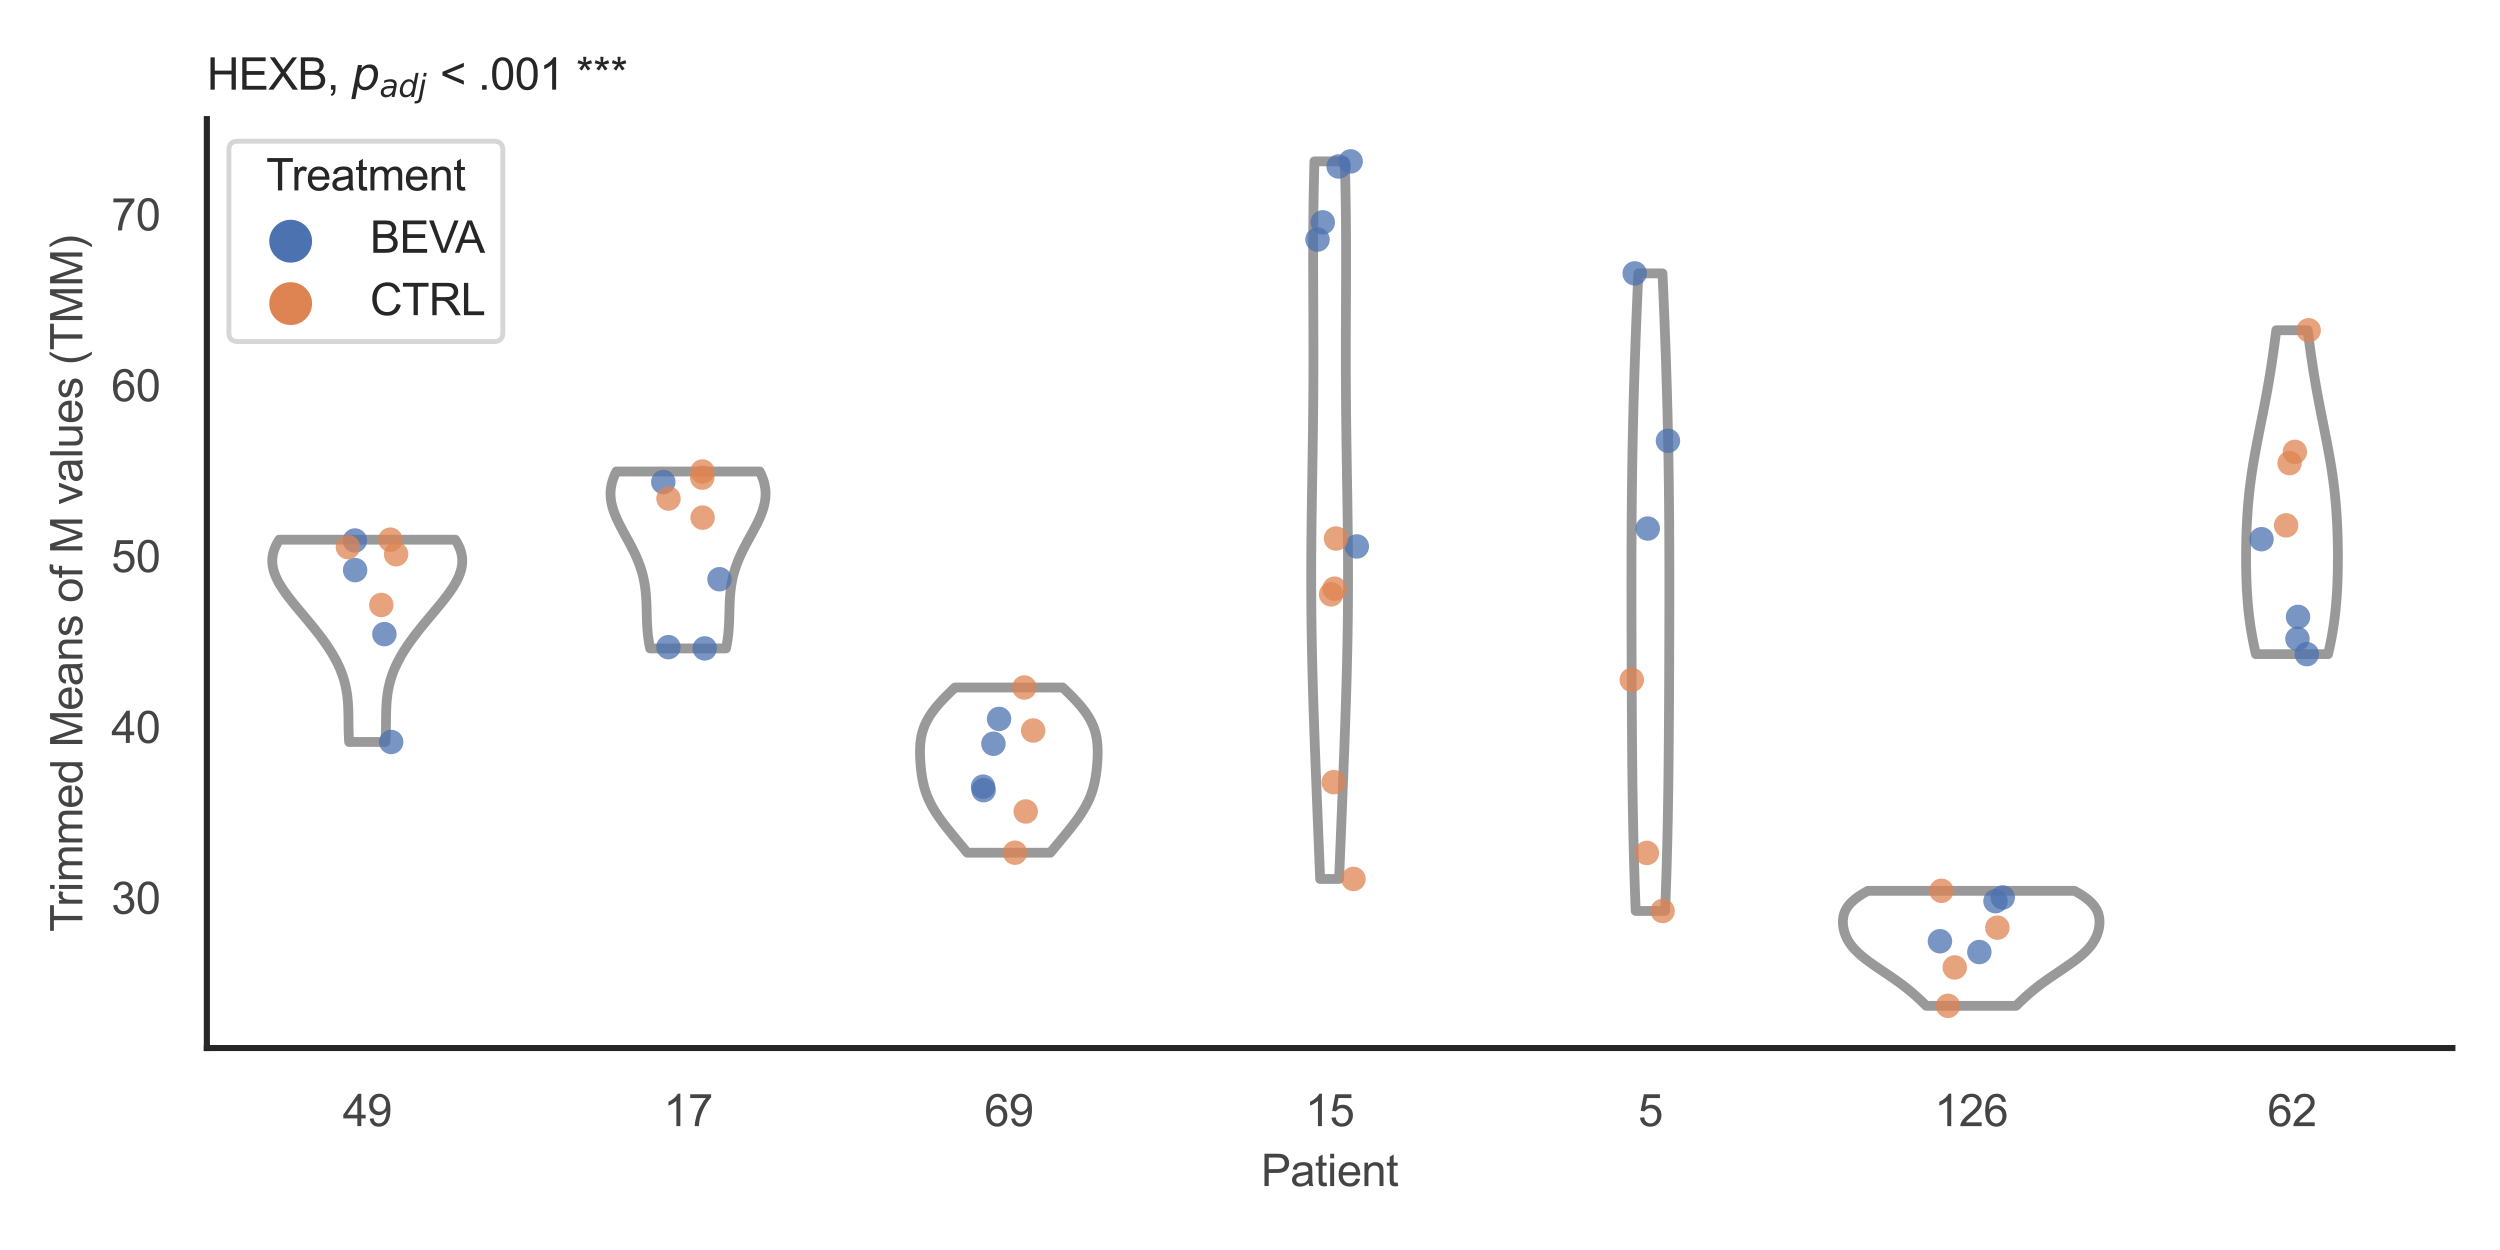 <?xml version="1.0" encoding="utf-8" standalone="no"?>
<!DOCTYPE svg PUBLIC "-//W3C//DTD SVG 1.1//EN"
  "http://www.w3.org/Graphics/SVG/1.1/DTD/svg11.dtd">
<svg xmlns:xlink="http://www.w3.org/1999/xlink" width="510.236pt" height="255.118pt" viewBox="0 0 510.236 255.118" xmlns="http://www.w3.org/2000/svg" version="1.1">
 <defs>
  <style type="text/css">*{stroke-linejoin: round; stroke-linecap: butt}</style>
 </defs>
 <g id="figure_1">
  <g id="patch_1">
   <path d="M 0 255.118 
L 510.236 255.118 
L 510.236 0 
L 0 0 
z
" style="fill: #ffffff"/>
  </g>
  <g id="axes_1">
   <g id="patch_2">
    <path d="M 42.22 213.898 
L 500.516 213.898 
L 500.516 24.32 
L 42.22 24.32 
z
" style="fill: #ffffff"/>
   </g>
   <g id="matplotlib.axis_1">
    <g id="xtick_1">
     <g id="text_1">
      <!-- 49 -->
      <g style="fill: #444444" transform="translate(69.951 229.84)scale(0.09 -0.09)">
       <defs>
        <path id="ArialMT-34" d="M 2069 0 
L 2069 1097 
L 81 1097 
L 81 1613 
L 2172 4581 
L 2631 4581 
L 2631 1613 
L 3250 1613 
L 3250 1097 
L 2631 1097 
L 2631 0 
L 2069 0 
z
M 2069 1613 
L 2069 3678 
L 634 1613 
L 2069 1613 
z
" transform="scale(0.016)"/>
        <path id="ArialMT-39" d="M 350 1059 
L 891 1109 
Q 959 728 1153 556 
Q 1347 384 1650 384 
Q 1909 384 2104 503 
Q 2300 622 2425 820 
Q 2550 1019 2634 1356 
Q 2719 1694 2719 2044 
Q 2719 2081 2716 2156 
Q 2547 1888 2255 1720 
Q 1963 1553 1622 1553 
Q 1053 1553 659 1965 
Q 266 2378 266 3053 
Q 266 3750 677 4175 
Q 1088 4600 1706 4600 
Q 2153 4600 2523 4359 
Q 2894 4119 3086 3673 
Q 3278 3228 3278 2384 
Q 3278 1506 3087 986 
Q 2897 466 2520 194 
Q 2144 -78 1638 -78 
Q 1100 -78 759 220 
Q 419 519 350 1059 
z
M 2653 3081 
Q 2653 3566 2395 3850 
Q 2138 4134 1775 4134 
Q 1400 4134 1122 3828 
Q 844 3522 844 3034 
Q 844 2597 1108 2323 
Q 1372 2050 1759 2050 
Q 2150 2050 2401 2323 
Q 2653 2597 2653 3081 
z
" transform="scale(0.016)"/>
       </defs>
       <use xlink:href="#ArialMT-34"/>
       <use xlink:href="#ArialMT-39" x="55.615"/>
      </g>
     </g>
    </g>
    <g id="xtick_2">
     <g id="text_2">
      <!-- 17 -->
      <g style="fill: #444444" transform="translate(135.421 229.84)scale(0.09 -0.09)">
       <defs>
        <path id="ArialMT-31" d="M 2384 0 
L 1822 0 
L 1822 3584 
Q 1619 3391 1289 3197 
Q 959 3003 697 2906 
L 697 3450 
Q 1169 3672 1522 3987 
Q 1875 4303 2022 4600 
L 2384 4600 
L 2384 0 
z
" transform="scale(0.016)"/>
        <path id="ArialMT-37" d="M 303 3981 
L 303 4522 
L 3269 4522 
L 3269 4084 
Q 2831 3619 2401 2847 
Q 1972 2075 1738 1259 
Q 1569 684 1522 0 
L 944 0 
Q 953 541 1156 1306 
Q 1359 2072 1739 2783 
Q 2119 3494 2547 3981 
L 303 3981 
z
" transform="scale(0.016)"/>
       </defs>
       <use xlink:href="#ArialMT-31"/>
       <use xlink:href="#ArialMT-37" x="55.615"/>
      </g>
     </g>
    </g>
    <g id="xtick_3">
     <g id="text_3">
      <!-- 69 -->
      <g style="fill: #444444" transform="translate(200.892 229.84)scale(0.09 -0.09)">
       <defs>
        <path id="ArialMT-36" d="M 3184 3459 
L 2625 3416 
Q 2550 3747 2413 3897 
Q 2184 4138 1850 4138 
Q 1581 4138 1378 3988 
Q 1113 3794 959 3422 
Q 806 3050 800 2363 
Q 1003 2672 1297 2822 
Q 1591 2972 1913 2972 
Q 2475 2972 2870 2558 
Q 3266 2144 3266 1488 
Q 3266 1056 3080 686 
Q 2894 316 2569 119 
Q 2244 -78 1831 -78 
Q 1128 -78 684 439 
Q 241 956 241 2144 
Q 241 3472 731 4075 
Q 1159 4600 1884 4600 
Q 2425 4600 2770 4297 
Q 3116 3994 3184 3459 
z
M 888 1484 
Q 888 1194 1011 928 
Q 1134 663 1356 523 
Q 1578 384 1822 384 
Q 2178 384 2434 671 
Q 2691 959 2691 1453 
Q 2691 1928 2437 2201 
Q 2184 2475 1800 2475 
Q 1419 2475 1153 2201 
Q 888 1928 888 1484 
z
" transform="scale(0.016)"/>
       </defs>
       <use xlink:href="#ArialMT-36"/>
       <use xlink:href="#ArialMT-39" x="55.615"/>
      </g>
     </g>
    </g>
    <g id="xtick_4">
     <g id="text_4">
      <!-- 15 -->
      <g style="fill: #444444" transform="translate(266.363 229.84)scale(0.09 -0.09)">
       <defs>
        <path id="ArialMT-35" d="M 266 1200 
L 856 1250 
Q 922 819 1161 601 
Q 1400 384 1738 384 
Q 2144 384 2425 690 
Q 2706 997 2706 1503 
Q 2706 1984 2436 2262 
Q 2166 2541 1728 2541 
Q 1456 2541 1237 2417 
Q 1019 2294 894 2097 
L 366 2166 
L 809 4519 
L 3088 4519 
L 3088 3981 
L 1259 3981 
L 1013 2750 
Q 1425 3038 1878 3038 
Q 2478 3038 2890 2622 
Q 3303 2206 3303 1553 
Q 3303 931 2941 478 
Q 2500 -78 1738 -78 
Q 1113 -78 717 272 
Q 322 622 266 1200 
z
" transform="scale(0.016)"/>
       </defs>
       <use xlink:href="#ArialMT-31"/>
       <use xlink:href="#ArialMT-35" x="55.615"/>
      </g>
     </g>
    </g>
    <g id="xtick_5">
     <g id="text_5">
      <!-- 5 -->
      <g style="fill: #444444" transform="translate(334.337 229.84)scale(0.09 -0.09)">
       <use xlink:href="#ArialMT-35"/>
      </g>
     </g>
    </g>
    <g id="xtick_6">
     <g id="text_6">
      <!-- 126 -->
      <g style="fill: #444444" transform="translate(394.803 229.84)scale(0.09 -0.09)">
       <defs>
        <path id="ArialMT-32" d="M 3222 541 
L 3222 0 
L 194 0 
Q 188 203 259 391 
Q 375 700 629 1000 
Q 884 1300 1366 1694 
Q 2113 2306 2375 2664 
Q 2638 3022 2638 3341 
Q 2638 3675 2398 3904 
Q 2159 4134 1775 4134 
Q 1369 4134 1125 3890 
Q 881 3647 878 3216 
L 300 3275 
Q 359 3922 746 4261 
Q 1134 4600 1788 4600 
Q 2447 4600 2831 4234 
Q 3216 3869 3216 3328 
Q 3216 3053 3103 2787 
Q 2991 2522 2730 2228 
Q 2469 1934 1863 1422 
Q 1356 997 1212 845 
Q 1069 694 975 541 
L 3222 541 
z
" transform="scale(0.016)"/>
       </defs>
       <use xlink:href="#ArialMT-31"/>
       <use xlink:href="#ArialMT-32" x="55.615"/>
       <use xlink:href="#ArialMT-36" x="111.23"/>
      </g>
     </g>
    </g>
    <g id="xtick_7">
     <g id="text_7">
      <!-- 62 -->
      <g style="fill: #444444" transform="translate(462.776 229.84)scale(0.09 -0.09)">
       <use xlink:href="#ArialMT-36"/>
       <use xlink:href="#ArialMT-32" x="55.615"/>
      </g>
     </g>
    </g>
    <g id="text_8">
     <!-- Patient -->
     <g style="fill: #444444" transform="translate(257.359 242.071)scale(0.09 -0.09)">
      <defs>
       <path id="ArialMT-50" d="M 494 0 
L 494 4581 
L 2222 4581 
Q 2678 4581 2919 4538 
Q 3256 4481 3484 4323 
Q 3713 4166 3852 3881 
Q 3991 3597 3991 3256 
Q 3991 2672 3619 2267 
Q 3247 1863 2275 1863 
L 1100 1863 
L 1100 0 
L 494 0 
z
M 1100 2403 
L 2284 2403 
Q 2872 2403 3119 2622 
Q 3366 2841 3366 3238 
Q 3366 3525 3220 3729 
Q 3075 3934 2838 4000 
Q 2684 4041 2272 4041 
L 1100 4041 
L 1100 2403 
z
" transform="scale(0.016)"/>
       <path id="ArialMT-61" d="M 2588 409 
Q 2275 144 1986 34 
Q 1697 -75 1366 -75 
Q 819 -75 525 192 
Q 231 459 231 875 
Q 231 1119 342 1320 
Q 453 1522 633 1644 
Q 813 1766 1038 1828 
Q 1203 1872 1538 1913 
Q 2219 1994 2541 2106 
Q 2544 2222 2544 2253 
Q 2544 2597 2384 2738 
Q 2169 2928 1744 2928 
Q 1347 2928 1158 2789 
Q 969 2650 878 2297 
L 328 2372 
Q 403 2725 575 2942 
Q 747 3159 1072 3276 
Q 1397 3394 1825 3394 
Q 2250 3394 2515 3294 
Q 2781 3194 2906 3042 
Q 3031 2891 3081 2659 
Q 3109 2516 3109 2141 
L 3109 1391 
Q 3109 606 3145 398 
Q 3181 191 3288 0 
L 2700 0 
Q 2613 175 2588 409 
z
M 2541 1666 
Q 2234 1541 1622 1453 
Q 1275 1403 1131 1340 
Q 988 1278 909 1158 
Q 831 1038 831 891 
Q 831 666 1001 516 
Q 1172 366 1500 366 
Q 1825 366 2078 508 
Q 2331 650 2450 897 
Q 2541 1088 2541 1459 
L 2541 1666 
z
" transform="scale(0.016)"/>
       <path id="ArialMT-74" d="M 1650 503 
L 1731 6 
Q 1494 -44 1306 -44 
Q 1000 -44 831 53 
Q 663 150 594 308 
Q 525 466 525 972 
L 525 2881 
L 113 2881 
L 113 3319 
L 525 3319 
L 525 4141 
L 1084 4478 
L 1084 3319 
L 1650 3319 
L 1650 2881 
L 1084 2881 
L 1084 941 
Q 1084 700 1114 631 
Q 1144 563 1211 522 
Q 1278 481 1403 481 
Q 1497 481 1650 503 
z
" transform="scale(0.016)"/>
       <path id="ArialMT-69" d="M 425 3934 
L 425 4581 
L 988 4581 
L 988 3934 
L 425 3934 
z
M 425 0 
L 425 3319 
L 988 3319 
L 988 0 
L 425 0 
z
" transform="scale(0.016)"/>
       <path id="ArialMT-65" d="M 2694 1069 
L 3275 997 
Q 3138 488 2766 206 
Q 2394 -75 1816 -75 
Q 1088 -75 661 373 
Q 234 822 234 1631 
Q 234 2469 665 2931 
Q 1097 3394 1784 3394 
Q 2450 3394 2872 2941 
Q 3294 2488 3294 1666 
Q 3294 1616 3291 1516 
L 816 1516 
Q 847 969 1125 678 
Q 1403 388 1819 388 
Q 2128 388 2347 550 
Q 2566 713 2694 1069 
z
M 847 1978 
L 2700 1978 
Q 2663 2397 2488 2606 
Q 2219 2931 1791 2931 
Q 1403 2931 1139 2672 
Q 875 2413 847 1978 
z
" transform="scale(0.016)"/>
       <path id="ArialMT-6e" d="M 422 0 
L 422 3319 
L 928 3319 
L 928 2847 
Q 1294 3394 1984 3394 
Q 2284 3394 2536 3286 
Q 2788 3178 2913 3003 
Q 3038 2828 3088 2588 
Q 3119 2431 3119 2041 
L 3119 0 
L 2556 0 
L 2556 2019 
Q 2556 2363 2490 2533 
Q 2425 2703 2258 2804 
Q 2091 2906 1866 2906 
Q 1506 2906 1245 2678 
Q 984 2450 984 1813 
L 984 0 
L 422 0 
z
" transform="scale(0.016)"/>
      </defs>
      <use xlink:href="#ArialMT-50"/>
      <use xlink:href="#ArialMT-61" x="66.699"/>
      <use xlink:href="#ArialMT-74" x="122.314"/>
      <use xlink:href="#ArialMT-69" x="150.098"/>
      <use xlink:href="#ArialMT-65" x="172.314"/>
      <use xlink:href="#ArialMT-6e" x="227.93"/>
      <use xlink:href="#ArialMT-74" x="283.545"/>
     </g>
    </g>
   </g>
   <g id="matplotlib.axis_2">
    <g id="ytick_1">
     <g id="text_9">
      <!-- 30 -->
      <g style="fill: #444444" transform="translate(22.71 186.505)scale(0.09 -0.09)">
       <defs>
        <path id="ArialMT-33" d="M 269 1209 
L 831 1284 
Q 928 806 1161 595 
Q 1394 384 1728 384 
Q 2125 384 2398 659 
Q 2672 934 2672 1341 
Q 2672 1728 2419 1979 
Q 2166 2231 1775 2231 
Q 1616 2231 1378 2169 
L 1441 2663 
Q 1497 2656 1531 2656 
Q 1891 2656 2178 2843 
Q 2466 3031 2466 3422 
Q 2466 3731 2256 3934 
Q 2047 4138 1716 4138 
Q 1388 4138 1169 3931 
Q 950 3725 888 3313 
L 325 3413 
Q 428 3978 793 4289 
Q 1159 4600 1703 4600 
Q 2078 4600 2393 4439 
Q 2709 4278 2876 4000 
Q 3044 3722 3044 3409 
Q 3044 3113 2884 2869 
Q 2725 2625 2413 2481 
Q 2819 2388 3044 2092 
Q 3269 1797 3269 1353 
Q 3269 753 2831 336 
Q 2394 -81 1725 -81 
Q 1122 -81 723 278 
Q 325 638 269 1209 
z
" transform="scale(0.016)"/>
        <path id="ArialMT-30" d="M 266 2259 
Q 266 3072 433 3567 
Q 600 4063 929 4331 
Q 1259 4600 1759 4600 
Q 2128 4600 2406 4451 
Q 2684 4303 2865 4023 
Q 3047 3744 3150 3342 
Q 3253 2941 3253 2259 
Q 3253 1453 3087 958 
Q 2922 463 2592 192 
Q 2263 -78 1759 -78 
Q 1097 -78 719 397 
Q 266 969 266 2259 
z
M 844 2259 
Q 844 1131 1108 757 
Q 1372 384 1759 384 
Q 2147 384 2411 759 
Q 2675 1134 2675 2259 
Q 2675 3391 2411 3762 
Q 2147 4134 1753 4134 
Q 1366 4134 1134 3806 
Q 844 3388 844 2259 
z
" transform="scale(0.016)"/>
       </defs>
       <use xlink:href="#ArialMT-33"/>
       <use xlink:href="#ArialMT-30" x="55.615"/>
      </g>
     </g>
    </g>
    <g id="ytick_2">
     <g id="text_10">
      <!-- 40 -->
      <g style="fill: #444444" transform="translate(22.71 151.635)scale(0.09 -0.09)">
       <use xlink:href="#ArialMT-34"/>
       <use xlink:href="#ArialMT-30" x="55.615"/>
      </g>
     </g>
    </g>
    <g id="ytick_3">
     <g id="text_11">
      <!-- 50 -->
      <g style="fill: #444444" transform="translate(22.71 116.764)scale(0.09 -0.09)">
       <use xlink:href="#ArialMT-35"/>
       <use xlink:href="#ArialMT-30" x="55.615"/>
      </g>
     </g>
    </g>
    <g id="ytick_4">
     <g id="text_12">
      <!-- 60 -->
      <g style="fill: #444444" transform="translate(22.71 81.893)scale(0.09 -0.09)">
       <use xlink:href="#ArialMT-36"/>
       <use xlink:href="#ArialMT-30" x="55.615"/>
      </g>
     </g>
    </g>
    <g id="ytick_5">
     <g id="text_13">
      <!-- 70 -->
      <g style="fill: #444444" transform="translate(22.71 47.022)scale(0.09 -0.09)">
       <use xlink:href="#ArialMT-37"/>
       <use xlink:href="#ArialMT-30" x="55.615"/>
      </g>
     </g>
    </g>
    <g id="text_14">
     <!-- Trimmed Means of M values (TMM) -->
     <g style="fill: #444444" transform="translate(16.816 190.195)rotate(-90)scale(0.09 -0.09)">
      <defs>
       <path id="ArialMT-54" d="M 1659 0 
L 1659 4041 
L 150 4041 
L 150 4581 
L 3781 4581 
L 3781 4041 
L 2266 4041 
L 2266 0 
L 1659 0 
z
" transform="scale(0.016)"/>
       <path id="ArialMT-72" d="M 416 0 
L 416 3319 
L 922 3319 
L 922 2816 
Q 1116 3169 1280 3281 
Q 1444 3394 1641 3394 
Q 1925 3394 2219 3213 
L 2025 2691 
Q 1819 2813 1613 2813 
Q 1428 2813 1281 2702 
Q 1134 2591 1072 2394 
Q 978 2094 978 1738 
L 978 0 
L 416 0 
z
" transform="scale(0.016)"/>
       <path id="ArialMT-6d" d="M 422 0 
L 422 3319 
L 925 3319 
L 925 2853 
Q 1081 3097 1340 3245 
Q 1600 3394 1931 3394 
Q 2300 3394 2536 3241 
Q 2772 3088 2869 2813 
Q 3263 3394 3894 3394 
Q 4388 3394 4653 3120 
Q 4919 2847 4919 2278 
L 4919 0 
L 4359 0 
L 4359 2091 
Q 4359 2428 4304 2576 
Q 4250 2725 4106 2815 
Q 3963 2906 3769 2906 
Q 3419 2906 3187 2673 
Q 2956 2441 2956 1928 
L 2956 0 
L 2394 0 
L 2394 2156 
Q 2394 2531 2256 2718 
Q 2119 2906 1806 2906 
Q 1569 2906 1367 2781 
Q 1166 2656 1075 2415 
Q 984 2175 984 1722 
L 984 0 
L 422 0 
z
" transform="scale(0.016)"/>
       <path id="ArialMT-64" d="M 2575 0 
L 2575 419 
Q 2259 -75 1647 -75 
Q 1250 -75 917 144 
Q 584 363 401 755 
Q 219 1147 219 1656 
Q 219 2153 384 2558 
Q 550 2963 881 3178 
Q 1213 3394 1622 3394 
Q 1922 3394 2156 3267 
Q 2391 3141 2538 2938 
L 2538 4581 
L 3097 4581 
L 3097 0 
L 2575 0 
z
M 797 1656 
Q 797 1019 1065 703 
Q 1334 388 1700 388 
Q 2069 388 2326 689 
Q 2584 991 2584 1609 
Q 2584 2291 2321 2609 
Q 2059 2928 1675 2928 
Q 1300 2928 1048 2622 
Q 797 2316 797 1656 
z
" transform="scale(0.016)"/>
       <path id="ArialMT-20" transform="scale(0.016)"/>
       <path id="ArialMT-4d" d="M 475 0 
L 475 4581 
L 1388 4581 
L 2472 1338 
Q 2622 884 2691 659 
Q 2769 909 2934 1394 
L 4031 4581 
L 4847 4581 
L 4847 0 
L 4263 0 
L 4263 3834 
L 2931 0 
L 2384 0 
L 1059 3900 
L 1059 0 
L 475 0 
z
" transform="scale(0.016)"/>
       <path id="ArialMT-73" d="M 197 991 
L 753 1078 
Q 800 744 1014 566 
Q 1228 388 1613 388 
Q 2000 388 2187 545 
Q 2375 703 2375 916 
Q 2375 1106 2209 1216 
Q 2094 1291 1634 1406 
Q 1016 1563 777 1677 
Q 538 1791 414 1992 
Q 291 2194 291 2438 
Q 291 2659 392 2848 
Q 494 3038 669 3163 
Q 800 3259 1026 3326 
Q 1253 3394 1513 3394 
Q 1903 3394 2198 3281 
Q 2494 3169 2634 2976 
Q 2775 2784 2828 2463 
L 2278 2388 
Q 2241 2644 2061 2787 
Q 1881 2931 1553 2931 
Q 1166 2931 1000 2803 
Q 834 2675 834 2503 
Q 834 2394 903 2306 
Q 972 2216 1119 2156 
Q 1203 2125 1616 2013 
Q 2213 1853 2448 1751 
Q 2684 1650 2818 1456 
Q 2953 1263 2953 975 
Q 2953 694 2789 445 
Q 2625 197 2315 61 
Q 2006 -75 1616 -75 
Q 969 -75 630 194 
Q 291 463 197 991 
z
" transform="scale(0.016)"/>
       <path id="ArialMT-6f" d="M 213 1659 
Q 213 2581 725 3025 
Q 1153 3394 1769 3394 
Q 2453 3394 2887 2945 
Q 3322 2497 3322 1706 
Q 3322 1066 3130 698 
Q 2938 331 2570 128 
Q 2203 -75 1769 -75 
Q 1072 -75 642 372 
Q 213 819 213 1659 
z
M 791 1659 
Q 791 1022 1069 705 
Q 1347 388 1769 388 
Q 2188 388 2466 706 
Q 2744 1025 2744 1678 
Q 2744 2294 2464 2611 
Q 2184 2928 1769 2928 
Q 1347 2928 1069 2612 
Q 791 2297 791 1659 
z
" transform="scale(0.016)"/>
       <path id="ArialMT-66" d="M 556 0 
L 556 2881 
L 59 2881 
L 59 3319 
L 556 3319 
L 556 3672 
Q 556 4006 616 4169 
Q 697 4388 901 4523 
Q 1106 4659 1475 4659 
Q 1713 4659 2000 4603 
L 1916 4113 
Q 1741 4144 1584 4144 
Q 1328 4144 1222 4034 
Q 1116 3925 1116 3625 
L 1116 3319 
L 1763 3319 
L 1763 2881 
L 1116 2881 
L 1116 0 
L 556 0 
z
" transform="scale(0.016)"/>
       <path id="ArialMT-76" d="M 1344 0 
L 81 3319 
L 675 3319 
L 1388 1331 
Q 1503 1009 1600 663 
Q 1675 925 1809 1294 
L 2547 3319 
L 3125 3319 
L 1869 0 
L 1344 0 
z
" transform="scale(0.016)"/>
       <path id="ArialMT-6c" d="M 409 0 
L 409 4581 
L 972 4581 
L 972 0 
L 409 0 
z
" transform="scale(0.016)"/>
       <path id="ArialMT-75" d="M 2597 0 
L 2597 488 
Q 2209 -75 1544 -75 
Q 1250 -75 995 37 
Q 741 150 617 320 
Q 494 491 444 738 
Q 409 903 409 1263 
L 409 3319 
L 972 3319 
L 972 1478 
Q 972 1038 1006 884 
Q 1059 663 1231 536 
Q 1403 409 1656 409 
Q 1909 409 2131 539 
Q 2353 669 2445 892 
Q 2538 1116 2538 1541 
L 2538 3319 
L 3100 3319 
L 3100 0 
L 2597 0 
z
" transform="scale(0.016)"/>
       <path id="ArialMT-28" d="M 1497 -1347 
Q 1031 -759 709 28 
Q 388 816 388 1659 
Q 388 2403 628 3084 
Q 909 3875 1497 4659 
L 1900 4659 
Q 1522 4009 1400 3731 
Q 1209 3300 1100 2831 
Q 966 2247 966 1656 
Q 966 153 1900 -1347 
L 1497 -1347 
z
" transform="scale(0.016)"/>
       <path id="ArialMT-29" d="M 791 -1347 
L 388 -1347 
Q 1322 153 1322 1656 
Q 1322 2244 1188 2822 
Q 1081 3291 891 3722 
Q 769 4003 388 4659 
L 791 4659 
Q 1378 3875 1659 3084 
Q 1900 2403 1900 1659 
Q 1900 816 1576 28 
Q 1253 -759 791 -1347 
z
" transform="scale(0.016)"/>
      </defs>
      <use xlink:href="#ArialMT-54"/>
      <use xlink:href="#ArialMT-72" x="57.334"/>
      <use xlink:href="#ArialMT-69" x="90.635"/>
      <use xlink:href="#ArialMT-6d" x="112.852"/>
      <use xlink:href="#ArialMT-6d" x="196.152"/>
      <use xlink:href="#ArialMT-65" x="279.453"/>
      <use xlink:href="#ArialMT-64" x="335.068"/>
      <use xlink:href="#ArialMT-20" x="390.684"/>
      <use xlink:href="#ArialMT-4d" x="418.467"/>
      <use xlink:href="#ArialMT-65" x="501.768"/>
      <use xlink:href="#ArialMT-61" x="557.383"/>
      <use xlink:href="#ArialMT-6e" x="612.998"/>
      <use xlink:href="#ArialMT-73" x="668.613"/>
      <use xlink:href="#ArialMT-20" x="718.613"/>
      <use xlink:href="#ArialMT-6f" x="746.396"/>
      <use xlink:href="#ArialMT-66" x="802.012"/>
      <use xlink:href="#ArialMT-20" x="829.795"/>
      <use xlink:href="#ArialMT-4d" x="857.578"/>
      <use xlink:href="#ArialMT-20" x="940.879"/>
      <use xlink:href="#ArialMT-76" x="968.662"/>
      <use xlink:href="#ArialMT-61" x="1018.662"/>
      <use xlink:href="#ArialMT-6c" x="1074.277"/>
      <use xlink:href="#ArialMT-75" x="1096.494"/>
      <use xlink:href="#ArialMT-65" x="1152.109"/>
      <use xlink:href="#ArialMT-73" x="1207.725"/>
      <use xlink:href="#ArialMT-20" x="1257.725"/>
      <use xlink:href="#ArialMT-28" x="1285.508"/>
      <use xlink:href="#ArialMT-54" x="1318.809"/>
      <use xlink:href="#ArialMT-4d" x="1379.893"/>
      <use xlink:href="#ArialMT-4d" x="1463.193"/>
      <use xlink:href="#ArialMT-29" x="1546.494"/>
     </g>
    </g>
   </g>
   <g id="PolyCollection_1">
    <defs>
     <path id="m06ba01716d" d="M 78.653 -103.684 
L 71.258 -103.684 
L 71.232 -104.101 
L 71.209 -104.518 
L 71.19 -104.935 
L 71.174 -105.352 
L 71.162 -105.769 
L 71.152 -106.186 
L 71.144 -106.603 
L 71.137 -107.02 
L 71.132 -107.437 
L 71.128 -107.854 
L 71.123 -108.271 
L 71.118 -108.689 
L 71.112 -109.106 
L 71.104 -109.523 
L 71.093 -109.94 
L 71.08 -110.357 
L 71.062 -110.774 
L 71.041 -111.191 
L 71.014 -111.608 
L 70.983 -112.025 
L 70.944 -112.442 
L 70.9 -112.859 
L 70.848 -113.276 
L 70.789 -113.693 
L 70.721 -114.11 
L 70.645 -114.527 
L 70.56 -114.944 
L 70.466 -115.362 
L 70.363 -115.779 
L 70.25 -116.196 
L 70.126 -116.613 
L 69.993 -117.03 
L 69.85 -117.447 
L 69.696 -117.864 
L 69.532 -118.281 
L 69.357 -118.698 
L 69.173 -119.115 
L 68.978 -119.532 
L 68.773 -119.949 
L 68.558 -120.366 
L 68.334 -120.783 
L 68.099 -121.2 
L 67.856 -121.617 
L 67.604 -122.035 
L 67.342 -122.452 
L 67.073 -122.869 
L 66.795 -123.286 
L 66.509 -123.703 
L 66.216 -124.12 
L 65.915 -124.537 
L 65.608 -124.954 
L 65.295 -125.371 
L 64.975 -125.788 
L 64.65 -126.205 
L 64.321 -126.622 
L 63.986 -127.039 
L 63.648 -127.456 
L 63.306 -127.873 
L 62.961 -128.29 
L 62.614 -128.708 
L 62.265 -129.125 
L 61.915 -129.542 
L 61.565 -129.959 
L 61.216 -130.376 
L 60.868 -130.793 
L 60.522 -131.21 
L 60.178 -131.627 
L 59.839 -132.044 
L 59.505 -132.461 
L 59.177 -132.878 
L 58.855 -133.295 
L 58.542 -133.712 
L 58.238 -134.129 
L 57.944 -134.546 
L 57.662 -134.963 
L 57.393 -135.381 
L 57.137 -135.798 
L 56.897 -136.215 
L 56.673 -136.632 
L 56.466 -137.049 
L 56.279 -137.466 
L 56.111 -137.883 
L 55.963 -138.3 
L 55.838 -138.717 
L 55.736 -139.134 
L 55.657 -139.551 
L 55.603 -139.968 
L 55.574 -140.385 
L 55.571 -140.802 
L 55.594 -141.219 
L 55.644 -141.636 
L 55.72 -142.054 
L 55.824 -142.471 
L 55.955 -142.888 
L 56.112 -143.305 
L 56.296 -143.722 
L 56.506 -144.139 
L 56.742 -144.556 
L 57.002 -144.973 
L 92.909 -144.973 
L 92.909 -144.973 
L 93.169 -144.556 
L 93.405 -144.139 
L 93.615 -143.722 
L 93.799 -143.305 
L 93.956 -142.888 
L 94.087 -142.471 
L 94.19 -142.054 
L 94.267 -141.636 
L 94.317 -141.219 
L 94.34 -140.802 
L 94.337 -140.385 
L 94.308 -139.968 
L 94.254 -139.551 
L 94.175 -139.134 
L 94.073 -138.717 
L 93.947 -138.3 
L 93.8 -137.883 
L 93.632 -137.466 
L 93.445 -137.049 
L 93.238 -136.632 
L 93.014 -136.215 
L 92.774 -135.798 
L 92.518 -135.381 
L 92.249 -134.963 
L 91.967 -134.546 
L 91.673 -134.129 
L 91.369 -133.712 
L 91.056 -133.295 
L 90.734 -132.878 
L 90.406 -132.461 
L 90.072 -132.044 
L 89.732 -131.627 
L 89.389 -131.21 
L 89.043 -130.793 
L 88.695 -130.376 
L 88.345 -129.959 
L 87.995 -129.542 
L 87.646 -129.125 
L 87.297 -128.708 
L 86.95 -128.29 
L 86.605 -127.873 
L 86.263 -127.456 
L 85.925 -127.039 
L 85.59 -126.622 
L 85.26 -126.205 
L 84.936 -125.788 
L 84.616 -125.371 
L 84.303 -124.954 
L 83.996 -124.537 
L 83.695 -124.12 
L 83.402 -123.703 
L 83.116 -123.286 
L 82.838 -122.869 
L 82.569 -122.452 
L 82.307 -122.035 
L 82.055 -121.617 
L 81.811 -121.2 
L 81.577 -120.783 
L 81.353 -120.366 
L 81.138 -119.949 
L 80.933 -119.532 
L 80.738 -119.115 
L 80.554 -118.698 
L 80.379 -118.281 
L 80.215 -117.864 
L 80.061 -117.447 
L 79.918 -117.03 
L 79.784 -116.613 
L 79.661 -116.196 
L 79.548 -115.779 
L 79.445 -115.362 
L 79.351 -114.944 
L 79.266 -114.527 
L 79.19 -114.11 
L 79.122 -113.693 
L 79.063 -113.276 
L 79.011 -112.859 
L 78.966 -112.442 
L 78.928 -112.025 
L 78.896 -111.608 
L 78.87 -111.191 
L 78.848 -110.774 
L 78.831 -110.357 
L 78.818 -109.94 
L 78.807 -109.523 
L 78.799 -109.106 
L 78.793 -108.689 
L 78.788 -108.271 
L 78.783 -107.854 
L 78.779 -107.437 
L 78.773 -107.02 
L 78.767 -106.603 
L 78.759 -106.186 
L 78.749 -105.769 
L 78.736 -105.352 
L 78.721 -104.935 
L 78.702 -104.518 
L 78.679 -104.101 
L 78.653 -103.684 
z
" style="stroke: #999999; stroke-width: 2"/>
    </defs>
    <g clip-path="url(#p5f96714ef2)">
     <use xlink:href="#m06ba01716d" x="0" y="255.118" style="fill: #ffffff; stroke: #999999; stroke-width: 2"/>
    </g>
   </g>
   <g id="PolyCollection_2">
    <defs>
     <path id="mea638d47f7" d="M 148.167 -122.781 
L 132.685 -122.781 
L 132.609 -123.145 
L 132.538 -123.51 
L 132.472 -123.875 
L 132.412 -124.24 
L 132.357 -124.604 
L 132.307 -124.969 
L 132.261 -125.334 
L 132.221 -125.698 
L 132.184 -126.063 
L 132.152 -126.428 
L 132.124 -126.793 
L 132.099 -127.157 
L 132.078 -127.522 
L 132.06 -127.887 
L 132.044 -128.251 
L 132.03 -128.616 
L 132.018 -128.981 
L 132.007 -129.345 
L 131.997 -129.71 
L 131.988 -130.075 
L 131.979 -130.44 
L 131.969 -130.804 
L 131.959 -131.169 
L 131.948 -131.534 
L 131.935 -131.898 
L 131.919 -132.263 
L 131.902 -132.628 
L 131.881 -132.993 
L 131.857 -133.357 
L 131.829 -133.722 
L 131.797 -134.087 
L 131.761 -134.451 
L 131.72 -134.816 
L 131.673 -135.181 
L 131.621 -135.545 
L 131.564 -135.91 
L 131.5 -136.275 
L 131.43 -136.64 
L 131.354 -137.004 
L 131.271 -137.369 
L 131.182 -137.734 
L 131.085 -138.098 
L 130.982 -138.463 
L 130.871 -138.828 
L 130.754 -139.192 
L 130.629 -139.557 
L 130.498 -139.922 
L 130.36 -140.287 
L 130.215 -140.651 
L 130.064 -141.016 
L 129.907 -141.381 
L 129.744 -141.745 
L 129.575 -142.11 
L 129.401 -142.475 
L 129.222 -142.84 
L 129.038 -143.204 
L 128.851 -143.569 
L 128.659 -143.934 
L 128.465 -144.298 
L 128.269 -144.663 
L 128.071 -145.028 
L 127.872 -145.392 
L 127.672 -145.757 
L 127.472 -146.122 
L 127.273 -146.487 
L 127.076 -146.851 
L 126.881 -147.216 
L 126.689 -147.581 
L 126.501 -147.945 
L 126.318 -148.31 
L 126.14 -148.675 
L 125.968 -149.04 
L 125.804 -149.404 
L 125.646 -149.769 
L 125.498 -150.134 
L 125.358 -150.498 
L 125.228 -150.863 
L 125.109 -151.228 
L 125.001 -151.592 
L 124.905 -151.957 
L 124.821 -152.322 
L 124.751 -152.687 
L 124.693 -153.051 
L 124.65 -153.416 
L 124.62 -153.781 
L 124.606 -154.145 
L 124.606 -154.51 
L 124.621 -154.875 
L 124.652 -155.24 
L 124.698 -155.604 
L 124.76 -155.969 
L 124.838 -156.334 
L 124.93 -156.698 
L 125.039 -157.063 
L 125.162 -157.428 
L 125.301 -157.792 
L 125.454 -158.157 
L 125.621 -158.522 
L 125.803 -158.887 
L 155.05 -158.887 
L 155.05 -158.887 
L 155.231 -158.522 
L 155.399 -158.157 
L 155.552 -157.792 
L 155.691 -157.428 
L 155.814 -157.063 
L 155.922 -156.698 
L 156.015 -156.334 
L 156.092 -155.969 
L 156.154 -155.604 
L 156.201 -155.24 
L 156.231 -154.875 
L 156.247 -154.51 
L 156.247 -154.145 
L 156.232 -153.781 
L 156.203 -153.416 
L 156.16 -153.051 
L 156.102 -152.687 
L 156.031 -152.322 
L 155.947 -151.957 
L 155.851 -151.592 
L 155.743 -151.228 
L 155.624 -150.863 
L 155.494 -150.498 
L 155.355 -150.134 
L 155.206 -149.769 
L 155.049 -149.404 
L 154.884 -149.04 
L 154.713 -148.675 
L 154.535 -148.31 
L 154.351 -147.945 
L 154.163 -147.581 
L 153.972 -147.216 
L 153.777 -146.851 
L 153.58 -146.487 
L 153.381 -146.122 
L 153.181 -145.757 
L 152.981 -145.392 
L 152.782 -145.028 
L 152.584 -144.663 
L 152.387 -144.298 
L 152.193 -143.934 
L 152.002 -143.569 
L 151.815 -143.204 
L 151.631 -142.84 
L 151.452 -142.475 
L 151.278 -142.11 
L 151.109 -141.745 
L 150.946 -141.381 
L 150.788 -141.016 
L 150.637 -140.651 
L 150.493 -140.287 
L 150.355 -139.922 
L 150.223 -139.557 
L 150.099 -139.192 
L 149.982 -138.828 
L 149.871 -138.463 
L 149.768 -138.098 
L 149.671 -137.734 
L 149.581 -137.369 
L 149.499 -137.004 
L 149.422 -136.64 
L 149.352 -136.275 
L 149.289 -135.91 
L 149.231 -135.545 
L 149.179 -135.181 
L 149.133 -134.816 
L 149.092 -134.451 
L 149.055 -134.087 
L 149.024 -133.722 
L 148.996 -133.357 
L 148.972 -132.993 
L 148.951 -132.628 
L 148.933 -132.263 
L 148.918 -131.898 
L 148.905 -131.534 
L 148.893 -131.169 
L 148.883 -130.804 
L 148.874 -130.44 
L 148.865 -130.075 
L 148.855 -129.71 
L 148.846 -129.345 
L 148.835 -128.981 
L 148.823 -128.616 
L 148.809 -128.251 
L 148.793 -127.887 
L 148.775 -127.522 
L 148.753 -127.157 
L 148.729 -126.793 
L 148.7 -126.428 
L 148.668 -126.063 
L 148.632 -125.698 
L 148.591 -125.334 
L 148.546 -124.969 
L 148.496 -124.604 
L 148.441 -124.24 
L 148.38 -123.875 
L 148.315 -123.51 
L 148.244 -123.145 
L 148.167 -122.781 
z
" style="stroke: #999999; stroke-width: 2"/>
    </defs>
    <g clip-path="url(#p5f96714ef2)">
     <use xlink:href="#mea638d47f7" x="0" y="255.118" style="fill: #ffffff; stroke: #999999; stroke-width: 2"/>
    </g>
   </g>
   <g id="PolyCollection_3">
    <defs>
     <path id="mba5ac9529f" d="M 214.387 -81.088 
L 197.408 -81.088 
L 197.129 -81.428 
L 196.85 -81.769 
L 196.569 -82.109 
L 196.288 -82.45 
L 196.005 -82.79 
L 195.723 -83.131 
L 195.44 -83.471 
L 195.158 -83.812 
L 194.876 -84.152 
L 194.595 -84.493 
L 194.315 -84.834 
L 194.038 -85.174 
L 193.762 -85.515 
L 193.489 -85.855 
L 193.219 -86.196 
L 192.953 -86.536 
L 192.69 -86.877 
L 192.432 -87.217 
L 192.179 -87.558 
L 191.931 -87.898 
L 191.689 -88.239 
L 191.453 -88.579 
L 191.224 -88.92 
L 191.002 -89.26 
L 190.787 -89.601 
L 190.58 -89.941 
L 190.381 -90.282 
L 190.19 -90.622 
L 190.008 -90.963 
L 189.834 -91.303 
L 189.669 -91.644 
L 189.513 -91.984 
L 189.366 -92.325 
L 189.227 -92.665 
L 189.096 -93.006 
L 188.974 -93.347 
L 188.861 -93.687 
L 188.755 -94.028 
L 188.657 -94.368 
L 188.566 -94.709 
L 188.481 -95.049 
L 188.404 -95.39 
L 188.332 -95.73 
L 188.267 -96.071 
L 188.206 -96.411 
L 188.151 -96.752 
L 188.1 -97.092 
L 188.053 -97.433 
L 188.011 -97.773 
L 187.972 -98.114 
L 187.936 -98.454 
L 187.904 -98.795 
L 187.876 -99.135 
L 187.85 -99.476 
L 187.827 -99.816 
L 187.808 -100.157 
L 187.792 -100.497 
L 187.78 -100.838 
L 187.772 -101.178 
L 187.768 -101.519 
L 187.769 -101.859 
L 187.775 -102.2 
L 187.786 -102.541 
L 187.803 -102.881 
L 187.827 -103.222 
L 187.859 -103.562 
L 187.898 -103.903 
L 187.945 -104.243 
L 188.001 -104.584 
L 188.067 -104.924 
L 188.143 -105.265 
L 188.229 -105.605 
L 188.327 -105.946 
L 188.436 -106.286 
L 188.556 -106.627 
L 188.69 -106.967 
L 188.835 -107.308 
L 188.993 -107.648 
L 189.165 -107.989 
L 189.349 -108.329 
L 189.546 -108.67 
L 189.756 -109.01 
L 189.978 -109.351 
L 190.213 -109.691 
L 190.461 -110.032 
L 190.72 -110.372 
L 190.99 -110.713 
L 191.272 -111.054 
L 191.564 -111.394 
L 191.866 -111.735 
L 192.177 -112.075 
L 192.496 -112.416 
L 192.823 -112.756 
L 193.158 -113.097 
L 193.498 -113.437 
L 193.844 -113.778 
L 194.195 -114.118 
L 194.549 -114.459 
L 194.907 -114.799 
L 216.888 -114.799 
L 216.888 -114.799 
L 217.245 -114.459 
L 217.6 -114.118 
L 217.95 -113.778 
L 218.296 -113.437 
L 218.637 -113.097 
L 218.971 -112.756 
L 219.298 -112.416 
L 219.618 -112.075 
L 219.929 -111.735 
L 220.231 -111.394 
L 220.523 -111.054 
L 220.804 -110.713 
L 221.075 -110.372 
L 221.334 -110.032 
L 221.581 -109.691 
L 221.816 -109.351 
L 222.039 -109.01 
L 222.249 -108.67 
L 222.446 -108.329 
L 222.63 -107.989 
L 222.801 -107.648 
L 222.959 -107.308 
L 223.105 -106.967 
L 223.238 -106.627 
L 223.359 -106.286 
L 223.468 -105.946 
L 223.565 -105.605 
L 223.652 -105.265 
L 223.728 -104.924 
L 223.793 -104.584 
L 223.85 -104.243 
L 223.897 -103.903 
L 223.936 -103.562 
L 223.967 -103.222 
L 223.991 -102.881 
L 224.009 -102.541 
L 224.02 -102.2 
L 224.026 -101.859 
L 224.026 -101.519 
L 224.022 -101.178 
L 224.014 -100.838 
L 224.002 -100.497 
L 223.986 -100.157 
L 223.967 -99.816 
L 223.945 -99.476 
L 223.919 -99.135 
L 223.89 -98.795 
L 223.858 -98.454 
L 223.823 -98.114 
L 223.784 -97.773 
L 223.741 -97.433 
L 223.694 -97.092 
L 223.644 -96.752 
L 223.588 -96.411 
L 223.528 -96.071 
L 223.462 -95.73 
L 223.391 -95.39 
L 223.313 -95.049 
L 223.229 -94.709 
L 223.138 -94.368 
L 223.04 -94.028 
L 222.934 -93.687 
L 222.82 -93.347 
L 222.698 -93.006 
L 222.568 -92.665 
L 222.429 -92.325 
L 222.281 -91.984 
L 222.125 -91.644 
L 221.96 -91.303 
L 221.787 -90.963 
L 221.604 -90.622 
L 221.414 -90.282 
L 221.215 -89.941 
L 221.007 -89.601 
L 220.793 -89.26 
L 220.571 -88.92 
L 220.341 -88.579 
L 220.106 -88.239 
L 219.863 -87.898 
L 219.616 -87.558 
L 219.362 -87.217 
L 219.104 -86.877 
L 218.842 -86.536 
L 218.575 -86.196 
L 218.305 -85.855 
L 218.032 -85.515 
L 217.757 -85.174 
L 217.479 -84.834 
L 217.2 -84.493 
L 216.919 -84.152 
L 216.637 -83.812 
L 216.354 -83.471 
L 216.072 -83.131 
L 215.789 -82.79 
L 215.507 -82.45 
L 215.225 -82.109 
L 214.945 -81.769 
L 214.665 -81.428 
L 214.387 -81.088 
z
" style="stroke: #999999; stroke-width: 2"/>
    </defs>
    <g clip-path="url(#p5f96714ef2)">
     <use xlink:href="#mba5ac9529f" x="0" y="255.118" style="fill: #ffffff; stroke: #999999; stroke-width: 2"/>
    </g>
   </g>
   <g id="PolyCollection_4">
    <defs>
     <path id="m2c4d0f4edd" d="M 273.301 -75.727 
L 269.435 -75.727 
L 269.376 -77.206 
L 269.316 -78.686 
L 269.256 -80.165 
L 269.196 -81.644 
L 269.135 -83.124 
L 269.075 -84.603 
L 269.015 -86.082 
L 268.955 -87.562 
L 268.895 -89.041 
L 268.835 -90.52 
L 268.776 -92 
L 268.717 -93.479 
L 268.658 -94.958 
L 268.599 -96.438 
L 268.541 -97.917 
L 268.484 -99.396 
L 268.427 -100.876 
L 268.372 -102.355 
L 268.317 -103.834 
L 268.263 -105.314 
L 268.21 -106.793 
L 268.159 -108.272 
L 268.109 -109.752 
L 268.061 -111.231 
L 268.015 -112.71 
L 267.97 -114.19 
L 267.927 -115.669 
L 267.887 -117.148 
L 267.849 -118.628 
L 267.813 -120.107 
L 267.78 -121.586 
L 267.75 -123.066 
L 267.722 -124.545 
L 267.697 -126.024 
L 267.676 -127.504 
L 267.657 -128.983 
L 267.641 -130.462 
L 267.629 -131.942 
L 267.62 -133.421 
L 267.613 -134.9 
L 267.61 -136.38 
L 267.61 -137.859 
L 267.613 -139.338 
L 267.618 -140.818 
L 267.626 -142.297 
L 267.637 -143.776 
L 267.65 -145.256 
L 267.665 -146.735 
L 267.683 -148.214 
L 267.701 -149.694 
L 267.722 -151.173 
L 267.743 -152.652 
L 267.766 -154.132 
L 267.789 -155.611 
L 267.812 -157.09 
L 267.836 -158.57 
L 267.859 -160.049 
L 267.883 -161.528 
L 267.905 -163.008 
L 267.927 -164.487 
L 267.947 -165.966 
L 267.966 -167.446 
L 267.984 -168.925 
L 268 -170.404 
L 268.015 -171.884 
L 268.027 -173.363 
L 268.038 -174.842 
L 268.047 -176.322 
L 268.053 -177.801 
L 268.058 -179.28 
L 268.061 -180.76 
L 268.062 -182.239 
L 268.062 -183.718 
L 268.06 -185.198 
L 268.057 -186.677 
L 268.053 -188.156 
L 268.048 -189.636 
L 268.042 -191.115 
L 268.036 -192.594 
L 268.03 -194.074 
L 268.024 -195.553 
L 268.018 -197.032 
L 268.014 -198.512 
L 268.01 -199.991 
L 268.009 -201.47 
L 268.008 -202.95 
L 268.01 -204.429 
L 268.015 -205.908 
L 268.021 -207.388 
L 268.031 -208.867 
L 268.044 -210.346 
L 268.06 -211.826 
L 268.079 -213.305 
L 268.102 -214.784 
L 268.129 -216.264 
L 268.159 -217.743 
L 268.193 -219.222 
L 268.231 -220.702 
L 268.273 -222.181 
L 274.463 -222.181 
L 274.463 -222.181 
L 274.505 -220.702 
L 274.543 -219.222 
L 274.577 -217.743 
L 274.608 -216.264 
L 274.634 -214.784 
L 274.657 -213.305 
L 274.677 -211.826 
L 274.692 -210.346 
L 274.705 -208.867 
L 274.715 -207.388 
L 274.722 -205.908 
L 274.726 -204.429 
L 274.728 -202.95 
L 274.728 -201.47 
L 274.726 -199.991 
L 274.722 -198.512 
L 274.718 -197.032 
L 274.713 -195.553 
L 274.707 -194.074 
L 274.7 -192.594 
L 274.694 -191.115 
L 274.689 -189.636 
L 274.684 -188.156 
L 274.679 -186.677 
L 274.676 -185.198 
L 274.674 -183.718 
L 274.674 -182.239 
L 274.675 -180.76 
L 274.678 -179.28 
L 274.683 -177.801 
L 274.69 -176.322 
L 274.698 -174.842 
L 274.709 -173.363 
L 274.722 -171.884 
L 274.736 -170.404 
L 274.752 -168.925 
L 274.77 -167.446 
L 274.789 -165.966 
L 274.81 -164.487 
L 274.831 -163.008 
L 274.854 -161.528 
L 274.877 -160.049 
L 274.9 -158.57 
L 274.924 -157.09 
L 274.947 -155.611 
L 274.971 -154.132 
L 274.993 -152.652 
L 275.014 -151.173 
L 275.035 -149.694 
L 275.054 -148.214 
L 275.071 -146.735 
L 275.086 -145.256 
L 275.099 -143.776 
L 275.11 -142.297 
L 275.118 -140.818 
L 275.124 -139.338 
L 275.126 -137.859 
L 275.126 -136.38 
L 275.123 -134.9 
L 275.117 -133.421 
L 275.107 -131.942 
L 275.095 -130.462 
L 275.079 -128.983 
L 275.061 -127.504 
L 275.039 -126.024 
L 275.014 -124.545 
L 274.987 -123.066 
L 274.956 -121.586 
L 274.923 -120.107 
L 274.887 -118.628 
L 274.849 -117.148 
L 274.809 -115.669 
L 274.766 -114.19 
L 274.722 -112.71 
L 274.675 -111.231 
L 274.627 -109.752 
L 274.577 -108.272 
L 274.526 -106.793 
L 274.473 -105.314 
L 274.419 -103.834 
L 274.365 -102.355 
L 274.309 -100.876 
L 274.252 -99.396 
L 274.195 -97.917 
L 274.137 -96.438 
L 274.079 -94.958 
L 274.02 -93.479 
L 273.96 -92 
L 273.901 -90.52 
L 273.841 -89.041 
L 273.781 -87.562 
L 273.721 -86.082 
L 273.661 -84.603 
L 273.601 -83.124 
L 273.541 -81.644 
L 273.481 -80.165 
L 273.421 -78.686 
L 273.361 -77.206 
L 273.301 -75.727 
z
" style="stroke: #999999; stroke-width: 2"/>
    </defs>
    <g clip-path="url(#p5f96714ef2)">
     <use xlink:href="#m2c4d0f4edd" x="0" y="255.118" style="fill: #ffffff; stroke: #999999; stroke-width: 2"/>
    </g>
   </g>
   <g id="PolyCollection_5">
    <defs>
     <path id="m606c928ec1" d="M 339.842 -69.197 
L 333.836 -69.197 
L 333.786 -70.511 
L 333.737 -71.826 
L 333.69 -73.14 
L 333.645 -74.454 
L 333.602 -75.769 
L 333.561 -77.083 
L 333.522 -78.397 
L 333.485 -79.712 
L 333.449 -81.026 
L 333.416 -82.341 
L 333.384 -83.655 
L 333.354 -84.969 
L 333.326 -86.284 
L 333.3 -87.598 
L 333.275 -88.913 
L 333.252 -90.227 
L 333.23 -91.541 
L 333.21 -92.856 
L 333.191 -94.17 
L 333.174 -95.485 
L 333.158 -96.799 
L 333.143 -98.113 
L 333.129 -99.428 
L 333.116 -100.742 
L 333.104 -102.056 
L 333.093 -103.371 
L 333.083 -104.685 
L 333.074 -106 
L 333.065 -107.314 
L 333.057 -108.628 
L 333.049 -109.943 
L 333.042 -111.257 
L 333.035 -112.572 
L 333.029 -113.886 
L 333.023 -115.2 
L 333.017 -116.515 
L 333.012 -117.829 
L 333.007 -119.143 
L 333.002 -120.458 
L 332.998 -121.772 
L 332.994 -123.087 
L 332.99 -124.401 
L 332.986 -125.715 
L 332.983 -127.03 
L 332.98 -128.344 
L 332.978 -129.659 
L 332.976 -130.973 
L 332.974 -132.287 
L 332.973 -133.602 
L 332.972 -134.916 
L 332.972 -136.23 
L 332.973 -137.545 
L 332.974 -138.859 
L 332.976 -140.174 
L 332.978 -141.488 
L 332.982 -142.802 
L 332.987 -144.117 
L 332.992 -145.431 
L 332.999 -146.746 
L 333.006 -148.06 
L 333.015 -149.374 
L 333.025 -150.689 
L 333.036 -152.003 
L 333.048 -153.318 
L 333.062 -154.632 
L 333.077 -155.946 
L 333.093 -157.261 
L 333.111 -158.575 
L 333.13 -159.889 
L 333.151 -161.204 
L 333.173 -162.518 
L 333.197 -163.833 
L 333.223 -165.147 
L 333.249 -166.461 
L 333.278 -167.776 
L 333.308 -169.09 
L 333.34 -170.405 
L 333.373 -171.719 
L 333.407 -173.033 
L 333.443 -174.348 
L 333.481 -175.662 
L 333.52 -176.976 
L 333.561 -178.291 
L 333.603 -179.605 
L 333.646 -180.92 
L 333.691 -182.234 
L 333.737 -183.548 
L 333.784 -184.863 
L 333.833 -186.177 
L 333.882 -187.492 
L 333.933 -188.806 
L 333.985 -190.12 
L 334.037 -191.435 
L 334.091 -192.749 
L 334.146 -194.063 
L 334.201 -195.378 
L 334.257 -196.692 
L 334.314 -198.007 
L 334.371 -199.321 
L 339.307 -199.321 
L 339.307 -199.321 
L 339.364 -198.007 
L 339.421 -196.692 
L 339.477 -195.378 
L 339.532 -194.063 
L 339.587 -192.749 
L 339.641 -191.435 
L 339.693 -190.12 
L 339.745 -188.806 
L 339.796 -187.492 
L 339.845 -186.177 
L 339.894 -184.863 
L 339.941 -183.548 
L 339.987 -182.234 
L 340.032 -180.92 
L 340.075 -179.605 
L 340.117 -178.291 
L 340.158 -176.976 
L 340.197 -175.662 
L 340.235 -174.348 
L 340.271 -173.033 
L 340.305 -171.719 
L 340.338 -170.405 
L 340.37 -169.09 
L 340.4 -167.776 
L 340.429 -166.461 
L 340.455 -165.147 
L 340.481 -163.833 
L 340.505 -162.518 
L 340.527 -161.204 
L 340.548 -159.889 
L 340.567 -158.575 
L 340.585 -157.261 
L 340.601 -155.946 
L 340.616 -154.632 
L 340.63 -153.318 
L 340.642 -152.003 
L 340.653 -150.689 
L 340.663 -149.374 
L 340.672 -148.06 
L 340.679 -146.746 
L 340.686 -145.431 
L 340.691 -144.117 
L 340.696 -142.802 
L 340.7 -141.488 
L 340.702 -140.174 
L 340.704 -138.859 
L 340.705 -137.545 
L 340.706 -136.23 
L 340.706 -134.916 
L 340.705 -133.602 
L 340.704 -132.287 
L 340.702 -130.973 
L 340.7 -129.659 
L 340.698 -128.344 
L 340.695 -127.03 
L 340.692 -125.715 
L 340.688 -124.401 
L 340.684 -123.087 
L 340.68 -121.772 
L 340.676 -120.458 
L 340.671 -119.143 
L 340.666 -117.829 
L 340.661 -116.515 
L 340.655 -115.2 
L 340.649 -113.886 
L 340.643 -112.572 
L 340.636 -111.257 
L 340.629 -109.943 
L 340.621 -108.628 
L 340.613 -107.314 
L 340.604 -106 
L 340.595 -104.685 
L 340.585 -103.371 
L 340.574 -102.056 
L 340.562 -100.742 
L 340.549 -99.428 
L 340.535 -98.113 
L 340.52 -96.799 
L 340.504 -95.485 
L 340.487 -94.17 
L 340.468 -92.856 
L 340.448 -91.541 
L 340.426 -90.227 
L 340.403 -88.913 
L 340.378 -87.598 
L 340.352 -86.284 
L 340.324 -84.969 
L 340.294 -83.655 
L 340.262 -82.341 
L 340.229 -81.026 
L 340.193 -79.712 
L 340.156 -78.397 
L 340.117 -77.083 
L 340.076 -75.769 
L 340.033 -74.454 
L 339.988 -73.14 
L 339.941 -71.826 
L 339.892 -70.511 
L 339.842 -69.197 
z
" style="stroke: #999999; stroke-width: 2"/>
    </defs>
    <g clip-path="url(#p5f96714ef2)">
     <use xlink:href="#m606c928ec1" x="0" y="255.118" style="fill: #ffffff; stroke: #999999; stroke-width: 2"/>
    </g>
   </g>
   <g id="PolyCollection_6">
    <defs>
     <path id="mad251967bf" d="M 411.471 -49.837 
L 393.149 -49.837 
L 392.907 -50.074 
L 392.663 -50.311 
L 392.417 -50.548 
L 392.169 -50.786 
L 391.918 -51.023 
L 391.665 -51.26 
L 391.407 -51.497 
L 391.147 -51.734 
L 390.882 -51.971 
L 390.612 -52.208 
L 390.338 -52.445 
L 390.06 -52.682 
L 389.775 -52.919 
L 389.486 -53.157 
L 389.191 -53.394 
L 388.891 -53.631 
L 388.584 -53.868 
L 388.273 -54.105 
L 387.955 -54.342 
L 387.633 -54.579 
L 387.305 -54.816 
L 386.973 -55.053 
L 386.636 -55.29 
L 386.295 -55.528 
L 385.95 -55.765 
L 385.602 -56.002 
L 385.252 -56.239 
L 384.901 -56.476 
L 384.548 -56.713 
L 384.195 -56.95 
L 383.842 -57.187 
L 383.491 -57.424 
L 383.142 -57.661 
L 382.796 -57.899 
L 382.453 -58.136 
L 382.115 -58.373 
L 381.782 -58.61 
L 381.456 -58.847 
L 381.136 -59.084 
L 380.824 -59.321 
L 380.52 -59.558 
L 380.225 -59.795 
L 379.939 -60.033 
L 379.664 -60.27 
L 379.398 -60.507 
L 379.143 -60.744 
L 378.899 -60.981 
L 378.666 -61.218 
L 378.444 -61.455 
L 378.234 -61.692 
L 378.035 -61.929 
L 377.847 -62.166 
L 377.671 -62.404 
L 377.505 -62.641 
L 377.35 -62.878 
L 377.206 -63.115 
L 377.072 -63.352 
L 376.948 -63.589 
L 376.834 -63.826 
L 376.729 -64.063 
L 376.633 -64.3 
L 376.545 -64.537 
L 376.467 -64.775 
L 376.397 -65.012 
L 376.334 -65.249 
L 376.28 -65.486 
L 376.234 -65.723 
L 376.195 -65.96 
L 376.164 -66.197 
L 376.142 -66.434 
L 376.127 -66.671 
L 376.122 -66.908 
L 376.124 -67.146 
L 376.136 -67.383 
L 376.158 -67.62 
L 376.19 -67.857 
L 376.233 -68.094 
L 376.287 -68.331 
L 376.354 -68.568 
L 376.433 -68.805 
L 376.526 -69.042 
L 376.633 -69.279 
L 376.756 -69.517 
L 376.894 -69.754 
L 377.05 -69.991 
L 377.222 -70.228 
L 377.413 -70.465 
L 377.622 -70.702 
L 377.85 -70.939 
L 378.098 -71.176 
L 378.366 -71.413 
L 378.654 -71.65 
L 378.963 -71.888 
L 379.292 -72.125 
L 379.641 -72.362 
L 380.01 -72.599 
L 380.399 -72.836 
L 380.807 -73.073 
L 381.234 -73.31 
L 423.386 -73.31 
L 423.386 -73.31 
L 423.813 -73.073 
L 424.221 -72.836 
L 424.61 -72.599 
L 424.979 -72.362 
L 425.328 -72.125 
L 425.657 -71.888 
L 425.965 -71.65 
L 426.254 -71.413 
L 426.522 -71.176 
L 426.769 -70.939 
L 426.998 -70.702 
L 427.207 -70.465 
L 427.398 -70.228 
L 427.57 -69.991 
L 427.725 -69.754 
L 427.864 -69.517 
L 427.986 -69.279 
L 428.094 -69.042 
L 428.187 -68.805 
L 428.266 -68.568 
L 428.332 -68.331 
L 428.387 -68.094 
L 428.43 -67.857 
L 428.462 -67.62 
L 428.483 -67.383 
L 428.495 -67.146 
L 428.498 -66.908 
L 428.492 -66.671 
L 428.478 -66.434 
L 428.455 -66.197 
L 428.425 -65.96 
L 428.386 -65.723 
L 428.34 -65.486 
L 428.285 -65.249 
L 428.223 -65.012 
L 428.153 -64.775 
L 428.074 -64.537 
L 427.987 -64.3 
L 427.891 -64.063 
L 427.786 -63.826 
L 427.672 -63.589 
L 427.548 -63.352 
L 427.414 -63.115 
L 427.27 -62.878 
L 427.115 -62.641 
L 426.949 -62.404 
L 426.773 -62.166 
L 426.585 -61.929 
L 426.386 -61.692 
L 426.175 -61.455 
L 425.954 -61.218 
L 425.721 -60.981 
L 425.477 -60.744 
L 425.222 -60.507 
L 424.956 -60.27 
L 424.68 -60.033 
L 424.395 -59.795 
L 424.1 -59.558 
L 423.796 -59.321 
L 423.484 -59.084 
L 423.164 -58.847 
L 422.837 -58.61 
L 422.505 -58.373 
L 422.167 -58.136 
L 421.824 -57.899 
L 421.478 -57.661 
L 421.129 -57.424 
L 420.777 -57.187 
L 420.425 -56.95 
L 420.072 -56.713 
L 419.719 -56.476 
L 419.367 -56.239 
L 419.017 -56.002 
L 418.67 -55.765 
L 418.325 -55.528 
L 417.984 -55.29 
L 417.647 -55.053 
L 417.315 -54.816 
L 416.987 -54.579 
L 416.664 -54.342 
L 416.347 -54.105 
L 416.035 -53.868 
L 415.729 -53.631 
L 415.429 -53.394 
L 415.134 -53.157 
L 414.844 -52.919 
L 414.56 -52.682 
L 414.281 -52.445 
L 414.007 -52.208 
L 413.738 -51.971 
L 413.473 -51.734 
L 413.212 -51.497 
L 412.955 -51.26 
L 412.701 -51.023 
L 412.451 -50.786 
L 412.203 -50.548 
L 411.957 -50.311 
L 411.713 -50.074 
L 411.471 -49.837 
z
" style="stroke: #999999; stroke-width: 2"/>
    </defs>
    <g clip-path="url(#p5f96714ef2)">
     <use xlink:href="#mad251967bf" x="0" y="255.118" style="fill: #ffffff; stroke: #999999; stroke-width: 2"/>
    </g>
   </g>
   <g id="PolyCollection_7">
    <defs>
     <path id="md8a6fc4378" d="M 475.147 -121.613 
L 460.415 -121.613 
L 460.26 -122.28 
L 460.112 -122.948 
L 459.97 -123.616 
L 459.835 -124.283 
L 459.707 -124.951 
L 459.585 -125.619 
L 459.47 -126.287 
L 459.363 -126.954 
L 459.262 -127.622 
L 459.168 -128.29 
L 459.08 -128.957 
L 458.999 -129.625 
L 458.925 -130.293 
L 458.856 -130.96 
L 458.794 -131.628 
L 458.737 -132.296 
L 458.686 -132.964 
L 458.639 -133.631 
L 458.598 -134.299 
L 458.562 -134.967 
L 458.53 -135.634 
L 458.502 -136.302 
L 458.479 -136.97 
L 458.459 -137.638 
L 458.443 -138.305 
L 458.43 -138.973 
L 458.42 -139.641 
L 458.414 -140.308 
L 458.411 -140.976 
L 458.411 -141.644 
L 458.414 -142.312 
L 458.419 -142.979 
L 458.428 -143.647 
L 458.44 -144.315 
L 458.455 -144.982 
L 458.472 -145.65 
L 458.494 -146.318 
L 458.518 -146.986 
L 458.546 -147.653 
L 458.577 -148.321 
L 458.612 -148.989 
L 458.651 -149.656 
L 458.693 -150.324 
L 458.74 -150.992 
L 458.791 -151.66 
L 458.846 -152.327 
L 458.906 -152.995 
L 458.969 -153.663 
L 459.038 -154.33 
L 459.111 -154.998 
L 459.189 -155.666 
L 459.271 -156.334 
L 459.357 -157.001 
L 459.448 -157.669 
L 459.544 -158.337 
L 459.643 -159.004 
L 459.747 -159.672 
L 459.855 -160.34 
L 459.966 -161.008 
L 460.081 -161.675 
L 460.199 -162.343 
L 460.321 -163.011 
L 460.444 -163.678 
L 460.571 -164.346 
L 460.699 -165.014 
L 460.829 -165.682 
L 460.961 -166.349 
L 461.093 -167.017 
L 461.227 -167.685 
L 461.36 -168.352 
L 461.494 -169.02 
L 461.628 -169.688 
L 461.761 -170.356 
L 461.893 -171.023 
L 462.024 -171.691 
L 462.154 -172.359 
L 462.283 -173.026 
L 462.409 -173.694 
L 462.534 -174.362 
L 462.656 -175.03 
L 462.777 -175.697 
L 462.895 -176.365 
L 463.011 -177.033 
L 463.124 -177.7 
L 463.235 -178.368 
L 463.343 -179.036 
L 463.45 -179.704 
L 463.554 -180.371 
L 463.655 -181.039 
L 463.755 -181.707 
L 463.852 -182.374 
L 463.948 -183.042 
L 464.042 -183.71 
L 464.134 -184.378 
L 464.225 -185.045 
L 464.314 -185.713 
L 464.402 -186.381 
L 464.489 -187.048 
L 464.576 -187.716 
L 470.986 -187.716 
L 470.986 -187.716 
L 471.072 -187.048 
L 471.159 -186.381 
L 471.248 -185.713 
L 471.337 -185.045 
L 471.428 -184.378 
L 471.52 -183.71 
L 471.614 -183.042 
L 471.709 -182.374 
L 471.807 -181.707 
L 471.906 -181.039 
L 472.008 -180.371 
L 472.112 -179.704 
L 472.218 -179.036 
L 472.327 -178.368 
L 472.438 -177.7 
L 472.551 -177.033 
L 472.667 -176.365 
L 472.785 -175.697 
L 472.905 -175.03 
L 473.028 -174.362 
L 473.152 -173.694 
L 473.279 -173.026 
L 473.407 -172.359 
L 473.537 -171.691 
L 473.668 -171.023 
L 473.801 -170.356 
L 473.934 -169.688 
L 474.067 -169.02 
L 474.201 -168.352 
L 474.335 -167.685 
L 474.468 -167.017 
L 474.601 -166.349 
L 474.732 -165.682 
L 474.863 -165.014 
L 474.991 -164.346 
L 475.117 -163.678 
L 475.241 -163.011 
L 475.362 -162.343 
L 475.48 -161.675 
L 475.595 -161.008 
L 475.707 -160.34 
L 475.814 -159.672 
L 475.918 -159.004 
L 476.018 -158.337 
L 476.113 -157.669 
L 476.204 -157.001 
L 476.291 -156.334 
L 476.373 -155.666 
L 476.451 -154.998 
L 476.524 -154.33 
L 476.592 -153.663 
L 476.656 -152.995 
L 476.716 -152.327 
L 476.771 -151.66 
L 476.822 -150.992 
L 476.868 -150.324 
L 476.911 -149.656 
L 476.95 -148.989 
L 476.985 -148.321 
L 477.016 -147.653 
L 477.044 -146.986 
L 477.068 -146.318 
L 477.089 -145.65 
L 477.107 -144.982 
L 477.122 -144.315 
L 477.133 -143.647 
L 477.142 -142.979 
L 477.148 -142.312 
L 477.151 -141.644 
L 477.151 -140.976 
L 477.147 -140.308 
L 477.141 -139.641 
L 477.132 -138.973 
L 477.119 -138.305 
L 477.103 -137.638 
L 477.083 -136.97 
L 477.059 -136.302 
L 477.032 -135.634 
L 477 -134.967 
L 476.963 -134.299 
L 476.922 -133.631 
L 476.876 -132.964 
L 476.825 -132.296 
L 476.768 -131.628 
L 476.705 -130.96 
L 476.637 -130.293 
L 476.562 -129.625 
L 476.481 -128.957 
L 476.394 -128.29 
L 476.3 -127.622 
L 476.199 -126.954 
L 476.091 -126.287 
L 475.976 -125.619 
L 475.855 -124.951 
L 475.726 -124.283 
L 475.591 -123.616 
L 475.45 -122.948 
L 475.301 -122.28 
L 475.147 -121.613 
z
" style="stroke: #999999; stroke-width: 2"/>
    </defs>
    <g clip-path="url(#p5f96714ef2)">
     <use xlink:href="#md8a6fc4378" x="0" y="255.118" style="fill: #ffffff; stroke: #999999; stroke-width: 2"/>
    </g>
   </g>
   <g id="PathCollection_1"/>
   <g id="PathCollection_2"/>
   <g id="patch_3">
    <path d="M 42.22 213.898 
L 42.22 24.32 
" style="fill: none; stroke: #262626; stroke-width: 1.25; stroke-linejoin: miter; stroke-linecap: square"/>
   </g>
   <g id="patch_4">
    <path d="M 42.22 213.898 
L 500.516 213.898 
" style="fill: none; stroke: #262626; stroke-width: 1.25; stroke-linejoin: miter; stroke-linecap: square"/>
   </g>
   <g id="PathCollection_3">
    <defs>
     <path id="C0_0_be2dbee44b" d="M 0 2.5 
C 0.663 2.5 1.299 2.237 1.768 1.768 
C 2.237 1.299 2.5 0.663 2.5 -0 
C 2.5 -0.663 2.237 -1.299 1.768 -1.768 
C 1.299 -2.237 0.663 -2.5 0 -2.5 
C -0.663 -2.5 -1.299 -2.237 -1.768 -1.768 
C -2.237 -1.299 -2.5 -0.663 -2.5 0 
C -2.5 0.663 -2.237 1.299 -1.768 1.768 
C -1.299 2.237 -0.663 2.5 0 2.5 
z
"/>
    </defs>
    <g clip-path="url(#p5f96714ef2)">
     <use xlink:href="#C0_0_be2dbee44b" x="72.438" y="110.308" style="fill: #4c72b0; fill-opacity: 0.75"/>
    </g>
    <g clip-path="url(#p5f96714ef2)">
     <use xlink:href="#C0_0_be2dbee44b" x="79.836" y="151.434" style="fill: #4c72b0; fill-opacity: 0.75"/>
    </g>
    <g clip-path="url(#p5f96714ef2)">
     <use xlink:href="#C0_0_be2dbee44b" x="78.451" y="129.418" style="fill: #4c72b0; fill-opacity: 0.75"/>
    </g>
    <g clip-path="url(#p5f96714ef2)">
     <use xlink:href="#C0_0_be2dbee44b" x="72.475" y="116.357" style="fill: #4c72b0; fill-opacity: 0.75"/>
    </g>
    <g clip-path="url(#p5f96714ef2)">
     <use xlink:href="#C0_0_be2dbee44b" x="77.82" y="123.467" style="fill: #dd8452; fill-opacity: 0.75"/>
    </g>
    <g clip-path="url(#p5f96714ef2)">
     <use xlink:href="#C0_0_be2dbee44b" x="80.84" y="113.113" style="fill: #dd8452; fill-opacity: 0.75"/>
    </g>
    <g clip-path="url(#p5f96714ef2)">
     <use xlink:href="#C0_0_be2dbee44b" x="71.011" y="111.669" style="fill: #dd8452; fill-opacity: 0.75"/>
    </g>
    <g clip-path="url(#p5f96714ef2)">
     <use xlink:href="#C0_0_be2dbee44b" x="79.662" y="110.145" style="fill: #dd8452; fill-opacity: 0.75"/>
    </g>
   </g>
   <g id="PathCollection_4">
    <defs>
     <path id="C1_0_c71134acbf" d="M 0 2.5 
C 0.663 2.5 1.299 2.237 1.768 1.768 
C 2.237 1.299 2.5 0.663 2.5 -0 
C 2.5 -0.663 2.237 -1.299 1.768 -1.768 
C 1.299 -2.237 0.663 -2.5 0 -2.5 
C -0.663 -2.5 -1.299 -2.237 -1.768 -1.768 
C -2.237 -1.299 -2.5 -0.663 -2.5 0 
C -2.5 0.663 -2.237 1.299 -1.768 1.768 
C -1.299 2.237 -0.663 2.5 0 2.5 
z
"/>
    </defs>
    <g clip-path="url(#p5f96714ef2)">
     <use xlink:href="#C1_0_c71134acbf" x="136.423" y="132.079" style="fill: #4c72b0; fill-opacity: 0.75"/>
    </g>
    <g clip-path="url(#p5f96714ef2)">
     <use xlink:href="#C1_0_c71134acbf" x="135.376" y="98.373" style="fill: #4c72b0; fill-opacity: 0.75"/>
    </g>
    <g clip-path="url(#p5f96714ef2)">
     <use xlink:href="#C1_0_c71134acbf" x="146.842" y="118.22" style="fill: #4c72b0; fill-opacity: 0.75"/>
    </g>
    <g clip-path="url(#p5f96714ef2)">
     <use xlink:href="#C1_0_c71134acbf" x="143.831" y="132.337" style="fill: #4c72b0; fill-opacity: 0.75"/>
    </g>
    <g clip-path="url(#p5f96714ef2)">
     <use xlink:href="#C1_0_c71134acbf" x="136.437" y="101.753" style="fill: #dd8452; fill-opacity: 0.75"/>
    </g>
    <g clip-path="url(#p5f96714ef2)">
     <use xlink:href="#C1_0_c71134acbf" x="143.399" y="105.645" style="fill: #dd8452; fill-opacity: 0.75"/>
    </g>
    <g clip-path="url(#p5f96714ef2)">
     <use xlink:href="#C1_0_c71134acbf" x="143.321" y="97.485" style="fill: #dd8452; fill-opacity: 0.75"/>
    </g>
    <g clip-path="url(#p5f96714ef2)">
     <use xlink:href="#C1_0_c71134acbf" x="143.367" y="96.232" style="fill: #dd8452; fill-opacity: 0.75"/>
    </g>
   </g>
   <g id="PathCollection_5">
    <defs>
     <path id="C2_0_ac08f564d5" d="M 0 2.5 
C 0.663 2.5 1.299 2.237 1.768 1.768 
C 2.237 1.299 2.5 0.663 2.5 -0 
C 2.5 -0.663 2.237 -1.299 1.768 -1.768 
C 1.299 -2.237 0.663 -2.5 0 -2.5 
C -0.663 -2.5 -1.299 -2.237 -1.768 -1.768 
C -2.237 -1.299 -2.5 -0.663 -2.5 0 
C -2.5 0.663 -2.237 1.299 -1.768 1.768 
C -1.299 2.237 -0.663 2.5 0 2.5 
z
"/>
    </defs>
    <g clip-path="url(#p5f96714ef2)">
     <use xlink:href="#C2_0_ac08f564d5" x="202.752" y="151.792" style="fill: #4c72b0; fill-opacity: 0.75"/>
    </g>
    <g clip-path="url(#p5f96714ef2)">
     <use xlink:href="#C2_0_ac08f564d5" x="200.75" y="161.273" style="fill: #4c72b0; fill-opacity: 0.75"/>
    </g>
    <g clip-path="url(#p5f96714ef2)">
     <use xlink:href="#C2_0_ac08f564d5" x="200.642" y="160.554" style="fill: #4c72b0; fill-opacity: 0.75"/>
    </g>
    <g clip-path="url(#p5f96714ef2)">
     <use xlink:href="#C2_0_ac08f564d5" x="203.904" y="146.728" style="fill: #4c72b0; fill-opacity: 0.75"/>
    </g>
    <g clip-path="url(#p5f96714ef2)">
     <use xlink:href="#C2_0_ac08f564d5" x="210.859" y="149.096" style="fill: #dd8452; fill-opacity: 0.75"/>
    </g>
    <g clip-path="url(#p5f96714ef2)">
     <use xlink:href="#C2_0_ac08f564d5" x="209.058" y="140.319" style="fill: #dd8452; fill-opacity: 0.75"/>
    </g>
    <g clip-path="url(#p5f96714ef2)">
     <use xlink:href="#C2_0_ac08f564d5" x="209.342" y="165.615" style="fill: #dd8452; fill-opacity: 0.75"/>
    </g>
    <g clip-path="url(#p5f96714ef2)">
     <use xlink:href="#C2_0_ac08f564d5" x="207.148" y="174.03" style="fill: #dd8452; fill-opacity: 0.75"/>
    </g>
   </g>
   <g id="PathCollection_6">
    <defs>
     <path id="C3_0_0023e4539e" d="M 0 2.5 
C 0.663 2.5 1.299 2.237 1.768 1.768 
C 2.237 1.299 2.5 0.663 2.5 -0 
C 2.5 -0.663 2.237 -1.299 1.768 -1.768 
C 1.299 -2.237 0.663 -2.5 0 -2.5 
C -0.663 -2.5 -1.299 -2.237 -1.768 -1.768 
C -2.237 -1.299 -2.5 -0.663 -2.5 0 
C -2.5 0.663 -2.237 1.299 -1.768 1.768 
C -1.299 2.237 -0.663 2.5 0 2.5 
z
"/>
    </defs>
    <g clip-path="url(#p5f96714ef2)">
     <use xlink:href="#C3_0_0023e4539e" x="275.657" y="32.937" style="fill: #4c72b0; fill-opacity: 0.75"/>
    </g>
    <g clip-path="url(#p5f96714ef2)">
     <use xlink:href="#C3_0_0023e4539e" x="273.209" y="33.981" style="fill: #4c72b0; fill-opacity: 0.75"/>
    </g>
    <g clip-path="url(#p5f96714ef2)">
     <use xlink:href="#C3_0_0023e4539e" x="268.899" y="48.895" style="fill: #4c72b0; fill-opacity: 0.75"/>
    </g>
    <g clip-path="url(#p5f96714ef2)">
     <use xlink:href="#C3_0_0023e4539e" x="276.921" y="111.526" style="fill: #4c72b0; fill-opacity: 0.75"/>
    </g>
    <g clip-path="url(#p5f96714ef2)">
     <use xlink:href="#C3_0_0023e4539e" x="269.968" y="45.378" style="fill: #4c72b0; fill-opacity: 0.75"/>
    </g>
    <g clip-path="url(#p5f96714ef2)">
     <use xlink:href="#C3_0_0023e4539e" x="272.373" y="120.146" style="fill: #dd8452; fill-opacity: 0.75"/>
    </g>
    <g clip-path="url(#p5f96714ef2)">
     <use xlink:href="#C3_0_0023e4539e" x="272.668" y="109.91" style="fill: #dd8452; fill-opacity: 0.75"/>
    </g>
    <g clip-path="url(#p5f96714ef2)">
     <use xlink:href="#C3_0_0023e4539e" x="271.669" y="121.305" style="fill: #dd8452; fill-opacity: 0.75"/>
    </g>
    <g clip-path="url(#p5f96714ef2)">
     <use xlink:href="#C3_0_0023e4539e" x="272.205" y="159.636" style="fill: #dd8452; fill-opacity: 0.75"/>
    </g>
    <g clip-path="url(#p5f96714ef2)">
     <use xlink:href="#C3_0_0023e4539e" x="276.233" y="179.391" style="fill: #dd8452; fill-opacity: 0.75"/>
    </g>
   </g>
   <g id="PathCollection_7">
    <defs>
     <path id="C4_0_3a95916b30" d="M 0 2.5 
C 0.663 2.5 1.299 2.237 1.768 1.768 
C 2.237 1.299 2.5 0.663 2.5 -0 
C 2.5 -0.663 2.237 -1.299 1.768 -1.768 
C 1.299 -2.237 0.663 -2.5 0 -2.5 
C -0.663 -2.5 -1.299 -2.237 -1.768 -1.768 
C -2.237 -1.299 -2.5 -0.663 -2.5 0 
C -2.5 0.663 -2.237 1.299 -1.768 1.768 
C -1.299 2.237 -0.663 2.5 0 2.5 
z
"/>
    </defs>
    <g clip-path="url(#p5f96714ef2)">
     <use xlink:href="#C4_0_3a95916b30" x="336.296" y="107.874" style="fill: #4c72b0; fill-opacity: 0.75"/>
    </g>
    <g clip-path="url(#p5f96714ef2)">
     <use xlink:href="#C4_0_3a95916b30" x="333.63" y="55.797" style="fill: #4c72b0; fill-opacity: 0.75"/>
    </g>
    <g clip-path="url(#p5f96714ef2)">
     <use xlink:href="#C4_0_3a95916b30" x="340.418" y="89.962" style="fill: #4c72b0; fill-opacity: 0.75"/>
    </g>
    <g clip-path="url(#p5f96714ef2)">
     <use xlink:href="#C4_0_3a95916b30" x="336.119" y="174.075" style="fill: #dd8452; fill-opacity: 0.75"/>
    </g>
    <g clip-path="url(#p5f96714ef2)">
     <use xlink:href="#C4_0_3a95916b30" x="339.327" y="185.921" style="fill: #dd8452; fill-opacity: 0.75"/>
    </g>
    <g clip-path="url(#p5f96714ef2)">
     <use xlink:href="#C4_0_3a95916b30" x="333.038" y="138.762" style="fill: #dd8452; fill-opacity: 0.75"/>
    </g>
   </g>
   <g id="PathCollection_8">
    <defs>
     <path id="C5_0_b8fd06ecc0" d="M 0 2.5 
C 0.663 2.5 1.299 2.237 1.768 1.768 
C 2.237 1.299 2.5 0.663 2.5 -0 
C 2.5 -0.663 2.237 -1.299 1.768 -1.768 
C 1.299 -2.237 0.663 -2.5 0 -2.5 
C -0.663 -2.5 -1.299 -2.237 -1.768 -1.768 
C -2.237 -1.299 -2.5 -0.663 -2.5 0 
C -2.5 0.663 -2.237 1.299 -1.768 1.768 
C -1.299 2.237 -0.663 2.5 0 2.5 
z
"/>
    </defs>
    <g clip-path="url(#p5f96714ef2)">
     <use xlink:href="#C5_0_b8fd06ecc0" x="407.266" y="183.925" style="fill: #4c72b0; fill-opacity: 0.75"/>
    </g>
    <g clip-path="url(#p5f96714ef2)">
     <use xlink:href="#C5_0_b8fd06ecc0" x="408.749" y="183.169" style="fill: #4c72b0; fill-opacity: 0.75"/>
    </g>
    <g clip-path="url(#p5f96714ef2)">
     <use xlink:href="#C5_0_b8fd06ecc0" x="395.932" y="192.104" style="fill: #4c72b0; fill-opacity: 0.75"/>
    </g>
    <g clip-path="url(#p5f96714ef2)">
     <use xlink:href="#C5_0_b8fd06ecc0" x="403.974" y="194.304" style="fill: #4c72b0; fill-opacity: 0.75"/>
    </g>
    <g clip-path="url(#p5f96714ef2)">
     <use xlink:href="#C5_0_b8fd06ecc0" x="407.649" y="189.333" style="fill: #dd8452; fill-opacity: 0.75"/>
    </g>
    <g clip-path="url(#p5f96714ef2)">
     <use xlink:href="#C5_0_b8fd06ecc0" x="396.237" y="181.808" style="fill: #dd8452; fill-opacity: 0.75"/>
    </g>
    <g clip-path="url(#p5f96714ef2)">
     <use xlink:href="#C5_0_b8fd06ecc0" x="397.576" y="205.281" style="fill: #dd8452; fill-opacity: 0.75"/>
    </g>
    <g clip-path="url(#p5f96714ef2)">
     <use xlink:href="#C5_0_b8fd06ecc0" x="398.954" y="197.452" style="fill: #dd8452; fill-opacity: 0.75"/>
    </g>
   </g>
   <g id="PathCollection_9">
    <defs>
     <path id="C6_0_8b0db0a20f" d="M 0 2.5 
C 0.663 2.5 1.299 2.237 1.768 1.768 
C 2.237 1.299 2.5 0.663 2.5 -0 
C 2.5 -0.663 2.237 -1.299 1.768 -1.768 
C 1.299 -2.237 0.663 -2.5 0 -2.5 
C -0.663 -2.5 -1.299 -2.237 -1.768 -1.768 
C -2.237 -1.299 -2.5 -0.663 -2.5 0 
C -2.5 0.663 -2.237 1.299 -1.768 1.768 
C -1.299 2.237 -0.663 2.5 0 2.5 
z
"/>
    </defs>
    <g clip-path="url(#p5f96714ef2)">
     <use xlink:href="#C6_0_8b0db0a20f" x="470.805" y="133.506" style="fill: #4c72b0; fill-opacity: 0.75"/>
    </g>
    <g clip-path="url(#p5f96714ef2)">
     <use xlink:href="#C6_0_8b0db0a20f" x="469.016" y="125.906" style="fill: #4c72b0; fill-opacity: 0.75"/>
    </g>
    <g clip-path="url(#p5f96714ef2)">
     <use xlink:href="#C6_0_8b0db0a20f" x="468.899" y="130.377" style="fill: #4c72b0; fill-opacity: 0.75"/>
    </g>
    <g clip-path="url(#p5f96714ef2)">
     <use xlink:href="#C6_0_8b0db0a20f" x="461.565" y="110.048" style="fill: #4c72b0; fill-opacity: 0.75"/>
    </g>
    <g clip-path="url(#p5f96714ef2)">
     <use xlink:href="#C6_0_8b0db0a20f" x="468.368" y="92.222" style="fill: #dd8452; fill-opacity: 0.75"/>
    </g>
    <g clip-path="url(#p5f96714ef2)">
     <use xlink:href="#C6_0_8b0db0a20f" x="466.582" y="107.223" style="fill: #dd8452; fill-opacity: 0.75"/>
    </g>
    <g clip-path="url(#p5f96714ef2)">
     <use xlink:href="#C6_0_8b0db0a20f" x="467.288" y="94.518" style="fill: #dd8452; fill-opacity: 0.75"/>
    </g>
    <g clip-path="url(#p5f96714ef2)">
     <use xlink:href="#C6_0_8b0db0a20f" x="471.185" y="67.402" style="fill: #dd8452; fill-opacity: 0.75"/>
    </g>
   </g>
   <g id="text_15">
    <!-- HEXB, $p_{adj}$ &lt; .001 *** -->
    <g style="fill: #262626" transform="translate(42.22 18.32)scale(0.09 -0.09)">
     <defs>
      <path id="ArialMT-48" d="M 513 0 
L 513 4581 
L 1119 4581 
L 1119 2700 
L 3500 2700 
L 3500 4581 
L 4106 4581 
L 4106 0 
L 3500 0 
L 3500 2159 
L 1119 2159 
L 1119 0 
L 513 0 
z
" transform="scale(0.016)"/>
      <path id="ArialMT-45" d="M 506 0 
L 506 4581 
L 3819 4581 
L 3819 4041 
L 1113 4041 
L 1113 2638 
L 3647 2638 
L 3647 2100 
L 1113 2100 
L 1113 541 
L 3925 541 
L 3925 0 
L 506 0 
z
" transform="scale(0.016)"/>
      <path id="ArialMT-58" d="M 28 0 
L 1800 2388 
L 238 4581 
L 959 4581 
L 1791 3406 
Q 2050 3041 2159 2844 
Q 2313 3094 2522 3366 
L 3444 4581 
L 4103 4581 
L 2494 2422 
L 4228 0 
L 3478 0 
L 2325 1634 
Q 2228 1775 2125 1941 
Q 1972 1691 1906 1597 
L 756 0 
L 28 0 
z
" transform="scale(0.016)"/>
      <path id="ArialMT-42" d="M 469 0 
L 469 4581 
L 2188 4581 
Q 2713 4581 3030 4442 
Q 3347 4303 3526 4014 
Q 3706 3725 3706 3409 
Q 3706 3116 3547 2856 
Q 3388 2597 3066 2438 
Q 3481 2316 3704 2022 
Q 3928 1728 3928 1328 
Q 3928 1006 3792 729 
Q 3656 453 3456 303 
Q 3256 153 2954 76 
Q 2653 0 2216 0 
L 469 0 
z
M 1075 2656 
L 2066 2656 
Q 2469 2656 2644 2709 
Q 2875 2778 2992 2937 
Q 3109 3097 3109 3338 
Q 3109 3566 3000 3739 
Q 2891 3913 2687 3977 
Q 2484 4041 1991 4041 
L 1075 4041 
L 1075 2656 
z
M 1075 541 
L 2216 541 
Q 2509 541 2628 563 
Q 2838 600 2978 687 
Q 3119 775 3209 942 
Q 3300 1109 3300 1328 
Q 3300 1584 3169 1773 
Q 3038 1963 2805 2039 
Q 2572 2116 2134 2116 
L 1075 2116 
L 1075 541 
z
" transform="scale(0.016)"/>
      <path id="ArialMT-2c" d="M 569 0 
L 569 641 
L 1209 641 
L 1209 0 
Q 1209 -353 1084 -570 
Q 959 -788 688 -906 
L 531 -666 
Q 709 -588 793 -436 
Q 878 -284 888 0 
L 569 0 
z
" transform="scale(0.016)"/>
      <path id="DejaVuSans-Oblique-70" d="M 3175 2156 
Q 3175 2616 2975 2859 
Q 2775 3103 2400 3103 
Q 2144 3103 1911 2972 
Q 1678 2841 1497 2591 
Q 1319 2344 1212 1994 
Q 1106 1644 1106 1300 
Q 1106 863 1306 627 
Q 1506 391 1875 391 
Q 2147 391 2380 519 
Q 2613 647 2778 891 
Q 2956 1147 3065 1494 
Q 3175 1841 3175 2156 
z
M 1394 2969 
Q 1625 3272 1939 3428 
Q 2253 3584 2638 3584 
Q 3175 3584 3472 3232 
Q 3769 2881 3769 2247 
Q 3769 1728 3584 1258 
Q 3400 788 3053 416 
Q 2822 169 2531 39 
Q 2241 -91 1919 -91 
Q 1547 -91 1294 64 
Q 1041 219 916 525 
L 556 -1331 
L -19 -1331 
L 922 3500 
L 1497 3500 
L 1394 2969 
z
" transform="scale(0.016)"/>
      <path id="DejaVuSans-Oblique-61" d="M 3438 1997 
L 3047 0 
L 2472 0 
L 2578 531 
Q 2325 219 2001 64 
Q 1678 -91 1281 -91 
Q 834 -91 548 182 
Q 263 456 263 884 
Q 263 1497 752 1853 
Q 1241 2209 2100 2209 
L 2900 2209 
L 2931 2363 
Q 2938 2388 2941 2417 
Q 2944 2447 2944 2509 
Q 2944 2788 2717 2942 
Q 2491 3097 2081 3097 
Q 1800 3097 1504 3025 
Q 1209 2953 897 2809 
L 997 3341 
Q 1322 3463 1633 3523 
Q 1944 3584 2234 3584 
Q 2853 3584 3176 3315 
Q 3500 3047 3500 2534 
Q 3500 2431 3484 2292 
Q 3469 2153 3438 1997 
z
M 2816 1759 
L 2241 1759 
Q 1534 1759 1195 1570 
Q 856 1381 856 984 
Q 856 709 1029 553 
Q 1203 397 1509 397 
Q 1978 397 2328 733 
Q 2678 1069 2791 1631 
L 2816 1759 
z
" transform="scale(0.016)"/>
      <path id="DejaVuSans-Oblique-64" d="M 2675 525 
Q 2444 222 2128 65 
Q 1813 -91 1428 -91 
Q 903 -91 598 267 
Q 294 625 294 1247 
Q 294 1766 478 2236 
Q 663 2706 1013 3078 
Q 1244 3325 1534 3454 
Q 1825 3584 2144 3584 
Q 2481 3584 2739 3421 
Q 2997 3259 3138 2956 
L 3513 4863 
L 4091 4863 
L 3144 0 
L 2566 0 
L 2675 525 
z
M 891 1350 
Q 891 897 1095 644 
Q 1300 391 1663 391 
Q 1931 391 2161 520 
Q 2391 650 2566 903 
Q 2750 1166 2856 1509 
Q 2963 1853 2963 2188 
Q 2963 2622 2758 2865 
Q 2553 3109 2194 3109 
Q 1922 3109 1687 2981 
Q 1453 2853 1288 2613 
Q 1106 2353 998 2009 
Q 891 1666 891 1350 
z
" transform="scale(0.016)"/>
      <path id="DejaVuSans-Oblique-6a" d="M 928 3500 
L 1503 3500 
L 813 -63 
L 809 -78 
Q 694 -675 544 -897 
Q 403 -1106 132 -1218 
Q -138 -1331 -506 -1331 
L -722 -1331 
L -628 -844 
L -481 -844 
Q -144 -844 -1 -703 
Q 141 -563 238 -63 
L 928 3500 
z
M 1197 4863 
L 1772 4863 
L 1631 4134 
L 1056 4134 
L 1197 4863 
z
" transform="scale(0.016)"/>
      <path id="ArialMT-3c" d="M 350 2003 
L 350 2528 
L 3384 3809 
L 3384 3250 
L 978 2263 
L 3384 1266 
L 3384 706 
L 350 2003 
z
" transform="scale(0.016)"/>
      <path id="ArialMT-2e" d="M 581 0 
L 581 641 
L 1222 641 
L 1222 0 
L 581 0 
z
" transform="scale(0.016)"/>
      <path id="ArialMT-2a" d="M 200 3741 
L 344 4184 
Q 841 4009 1066 3881 
Q 1006 4447 1003 4659 
L 1456 4659 
Q 1447 4350 1384 3884 
Q 1706 4047 2122 4184 
L 2266 3741 
Q 1869 3609 1488 3566 
Q 1678 3400 2025 2975 
L 1650 2709 
Q 1469 2956 1222 3381 
Q 991 2941 816 2709 
L 447 2975 
Q 809 3422 966 3566 
Q 563 3644 200 3741 
z
" transform="scale(0.016)"/>
     </defs>
     <use xlink:href="#ArialMT-48" transform="translate(0 0.203)"/>
     <use xlink:href="#ArialMT-45" transform="translate(72.217 0.203)"/>
     <use xlink:href="#ArialMT-58" transform="translate(138.916 0.203)"/>
     <use xlink:href="#ArialMT-42" transform="translate(205.615 0.203)"/>
     <use xlink:href="#ArialMT-2c" transform="translate(272.314 0.203)"/>
     <use xlink:href="#ArialMT-20" transform="translate(300.098 0.203)"/>
     <use xlink:href="#DejaVuSans-Oblique-70" transform="translate(327.881 0.203)"/>
     <use xlink:href="#DejaVuSans-Oblique-61" transform="translate(391.357 -16.203)scale(0.7)"/>
     <use xlink:href="#DejaVuSans-Oblique-64" transform="translate(434.253 -16.203)scale(0.7)"/>
     <use xlink:href="#DejaVuSans-Oblique-6a" transform="translate(478.687 -16.203)scale(0.7)"/>
     <use xlink:href="#ArialMT-20" transform="translate(500.869 0.203)"/>
     <use xlink:href="#ArialMT-3c" transform="translate(528.652 0.203)"/>
     <use xlink:href="#ArialMT-20" transform="translate(587.051 0.203)"/>
     <use xlink:href="#ArialMT-2e" transform="translate(614.834 0.203)"/>
     <use xlink:href="#ArialMT-30" transform="translate(642.617 0.203)"/>
     <use xlink:href="#ArialMT-30" transform="translate(698.232 0.203)"/>
     <use xlink:href="#ArialMT-31" transform="translate(753.848 0.203)"/>
     <use xlink:href="#ArialMT-20" transform="translate(809.463 0.203)"/>
     <use xlink:href="#ArialMT-2a" transform="translate(837.246 0.203)"/>
     <use xlink:href="#ArialMT-2a" transform="translate(876.162 0.203)"/>
     <use xlink:href="#ArialMT-2a" transform="translate(915.078 0.203)"/>
    </g>
   </g>
   <g id="legend_1">
    <g id="patch_5">
     <path d="M 48.52 69.712 
L 100.821 69.712 
Q 102.621 69.712 102.621 67.912 
L 102.621 30.62 
Q 102.621 28.82 100.821 28.82 
L 48.52 28.82 
Q 46.72 28.82 46.72 30.62 
L 46.72 67.912 
Q 46.72 69.712 48.52 69.712 
z
" style="fill: #ffffff; opacity: 0.8; stroke: #cccccc; stroke-linejoin: miter"/>
    </g>
    <g id="text_16">
     <!-- Treatment -->
     <g style="fill: #262626" transform="translate(54.334 38.862)scale(0.09 -0.09)">
      <use xlink:href="#ArialMT-54"/>
      <use xlink:href="#ArialMT-72" x="57.334"/>
      <use xlink:href="#ArialMT-65" x="90.635"/>
      <use xlink:href="#ArialMT-61" x="146.25"/>
      <use xlink:href="#ArialMT-74" x="201.865"/>
      <use xlink:href="#ArialMT-6d" x="229.648"/>
      <use xlink:href="#ArialMT-65" x="312.949"/>
      <use xlink:href="#ArialMT-6e" x="368.564"/>
      <use xlink:href="#ArialMT-74" x="424.18"/>
     </g>
    </g>
    <g id="PathCollection_10">
     <defs>
      <path id="mab7fd73850" d="M 0 3.873 
C 1.027 3.873 2.012 3.465 2.739 2.739 
C 3.465 2.012 3.873 1.027 3.873 0 
C 3.873 -1.027 3.465 -2.012 2.739 -2.739 
C 2.012 -3.465 1.027 -3.873 0 -3.873 
C -1.027 -3.873 -2.012 -3.465 -2.739 -2.739 
C -3.465 -2.012 -3.873 -1.027 -3.873 0 
C -3.873 1.027 -3.465 2.012 -2.739 2.739 
C -2.012 3.465 -1.027 3.873 0 3.873 
z
" style="stroke: #4c72b0"/>
     </defs>
     <g>
      <use xlink:href="#mab7fd73850" x="59.32" y="49.23" style="fill: #4c72b0; stroke: #4c72b0"/>
     </g>
    </g>
    <g id="text_17">
     <!-- BEVA -->
     <g style="fill: #262626" transform="translate(75.52 51.593)scale(0.09 -0.09)">
      <defs>
       <path id="ArialMT-56" d="M 1803 0 
L 28 4581 
L 684 4581 
L 1875 1253 
Q 2019 853 2116 503 
Q 2222 878 2363 1253 
L 3600 4581 
L 4219 4581 
L 2425 0 
L 1803 0 
z
" transform="scale(0.016)"/>
       <path id="ArialMT-41" d="M -9 0 
L 1750 4581 
L 2403 4581 
L 4278 0 
L 3588 0 
L 3053 1388 
L 1138 1388 
L 634 0 
L -9 0 
z
M 1313 1881 
L 2866 1881 
L 2388 3150 
Q 2169 3728 2063 4100 
Q 1975 3659 1816 3225 
L 1313 1881 
z
" transform="scale(0.016)"/>
      </defs>
      <use xlink:href="#ArialMT-42"/>
      <use xlink:href="#ArialMT-45" x="66.699"/>
      <use xlink:href="#ArialMT-56" x="133.398"/>
      <use xlink:href="#ArialMT-41" x="192.723"/>
     </g>
    </g>
    <g id="PathCollection_11">
     <defs>
      <path id="mc2318a2cce" d="M 0 3.873 
C 1.027 3.873 2.012 3.465 2.739 2.739 
C 3.465 2.012 3.873 1.027 3.873 0 
C 3.873 -1.027 3.465 -2.012 2.739 -2.739 
C 2.012 -3.465 1.027 -3.873 0 -3.873 
C -1.027 -3.873 -2.012 -3.465 -2.739 -2.739 
C -3.465 -2.012 -3.873 -1.027 -3.873 0 
C -3.873 1.027 -3.465 2.012 -2.739 2.739 
C -2.012 3.465 -1.027 3.873 0 3.873 
z
" style="stroke: #dd8452"/>
     </defs>
     <g>
      <use xlink:href="#mc2318a2cce" x="59.32" y="61.961" style="fill: #dd8452; stroke: #dd8452"/>
     </g>
    </g>
    <g id="text_18">
     <!-- CTRL -->
     <g style="fill: #262626" transform="translate(75.52 64.324)scale(0.09 -0.09)">
      <defs>
       <path id="ArialMT-43" d="M 3763 1606 
L 4369 1453 
Q 4178 706 3683 314 
Q 3188 -78 2472 -78 
Q 1731 -78 1267 223 
Q 803 525 561 1097 
Q 319 1669 319 2325 
Q 319 3041 592 3573 
Q 866 4106 1370 4382 
Q 1875 4659 2481 4659 
Q 3169 4659 3637 4309 
Q 4106 3959 4291 3325 
L 3694 3184 
Q 3534 3684 3231 3912 
Q 2928 4141 2469 4141 
Q 1941 4141 1586 3887 
Q 1231 3634 1087 3207 
Q 944 2781 944 2328 
Q 944 1744 1114 1308 
Q 1284 872 1643 656 
Q 2003 441 2422 441 
Q 2931 441 3284 734 
Q 3638 1028 3763 1606 
z
" transform="scale(0.016)"/>
       <path id="ArialMT-52" d="M 503 0 
L 503 4581 
L 2534 4581 
Q 3147 4581 3465 4457 
Q 3784 4334 3975 4021 
Q 4166 3709 4166 3331 
Q 4166 2844 3850 2509 
Q 3534 2175 2875 2084 
Q 3116 1969 3241 1856 
Q 3506 1613 3744 1247 
L 4541 0 
L 3778 0 
L 3172 953 
Q 2906 1366 2734 1584 
Q 2563 1803 2427 1890 
Q 2291 1978 2150 2013 
Q 2047 2034 1813 2034 
L 1109 2034 
L 1109 0 
L 503 0 
z
M 1109 2559 
L 2413 2559 
Q 2828 2559 3062 2645 
Q 3297 2731 3419 2920 
Q 3541 3109 3541 3331 
Q 3541 3656 3305 3865 
Q 3069 4075 2559 4075 
L 1109 4075 
L 1109 2559 
z
" transform="scale(0.016)"/>
       <path id="ArialMT-4c" d="M 469 0 
L 469 4581 
L 1075 4581 
L 1075 541 
L 3331 541 
L 3331 0 
L 469 0 
z
" transform="scale(0.016)"/>
      </defs>
      <use xlink:href="#ArialMT-43"/>
      <use xlink:href="#ArialMT-54" x="72.217"/>
      <use xlink:href="#ArialMT-52" x="133.301"/>
      <use xlink:href="#ArialMT-4c" x="205.518"/>
     </g>
    </g>
   </g>
  </g>
 </g>
 <defs>
  <clipPath id="p5f96714ef2">
   <rect x="42.22" y="24.32" width="458.296" height="189.578"/>
  </clipPath>
 </defs>
</svg>
